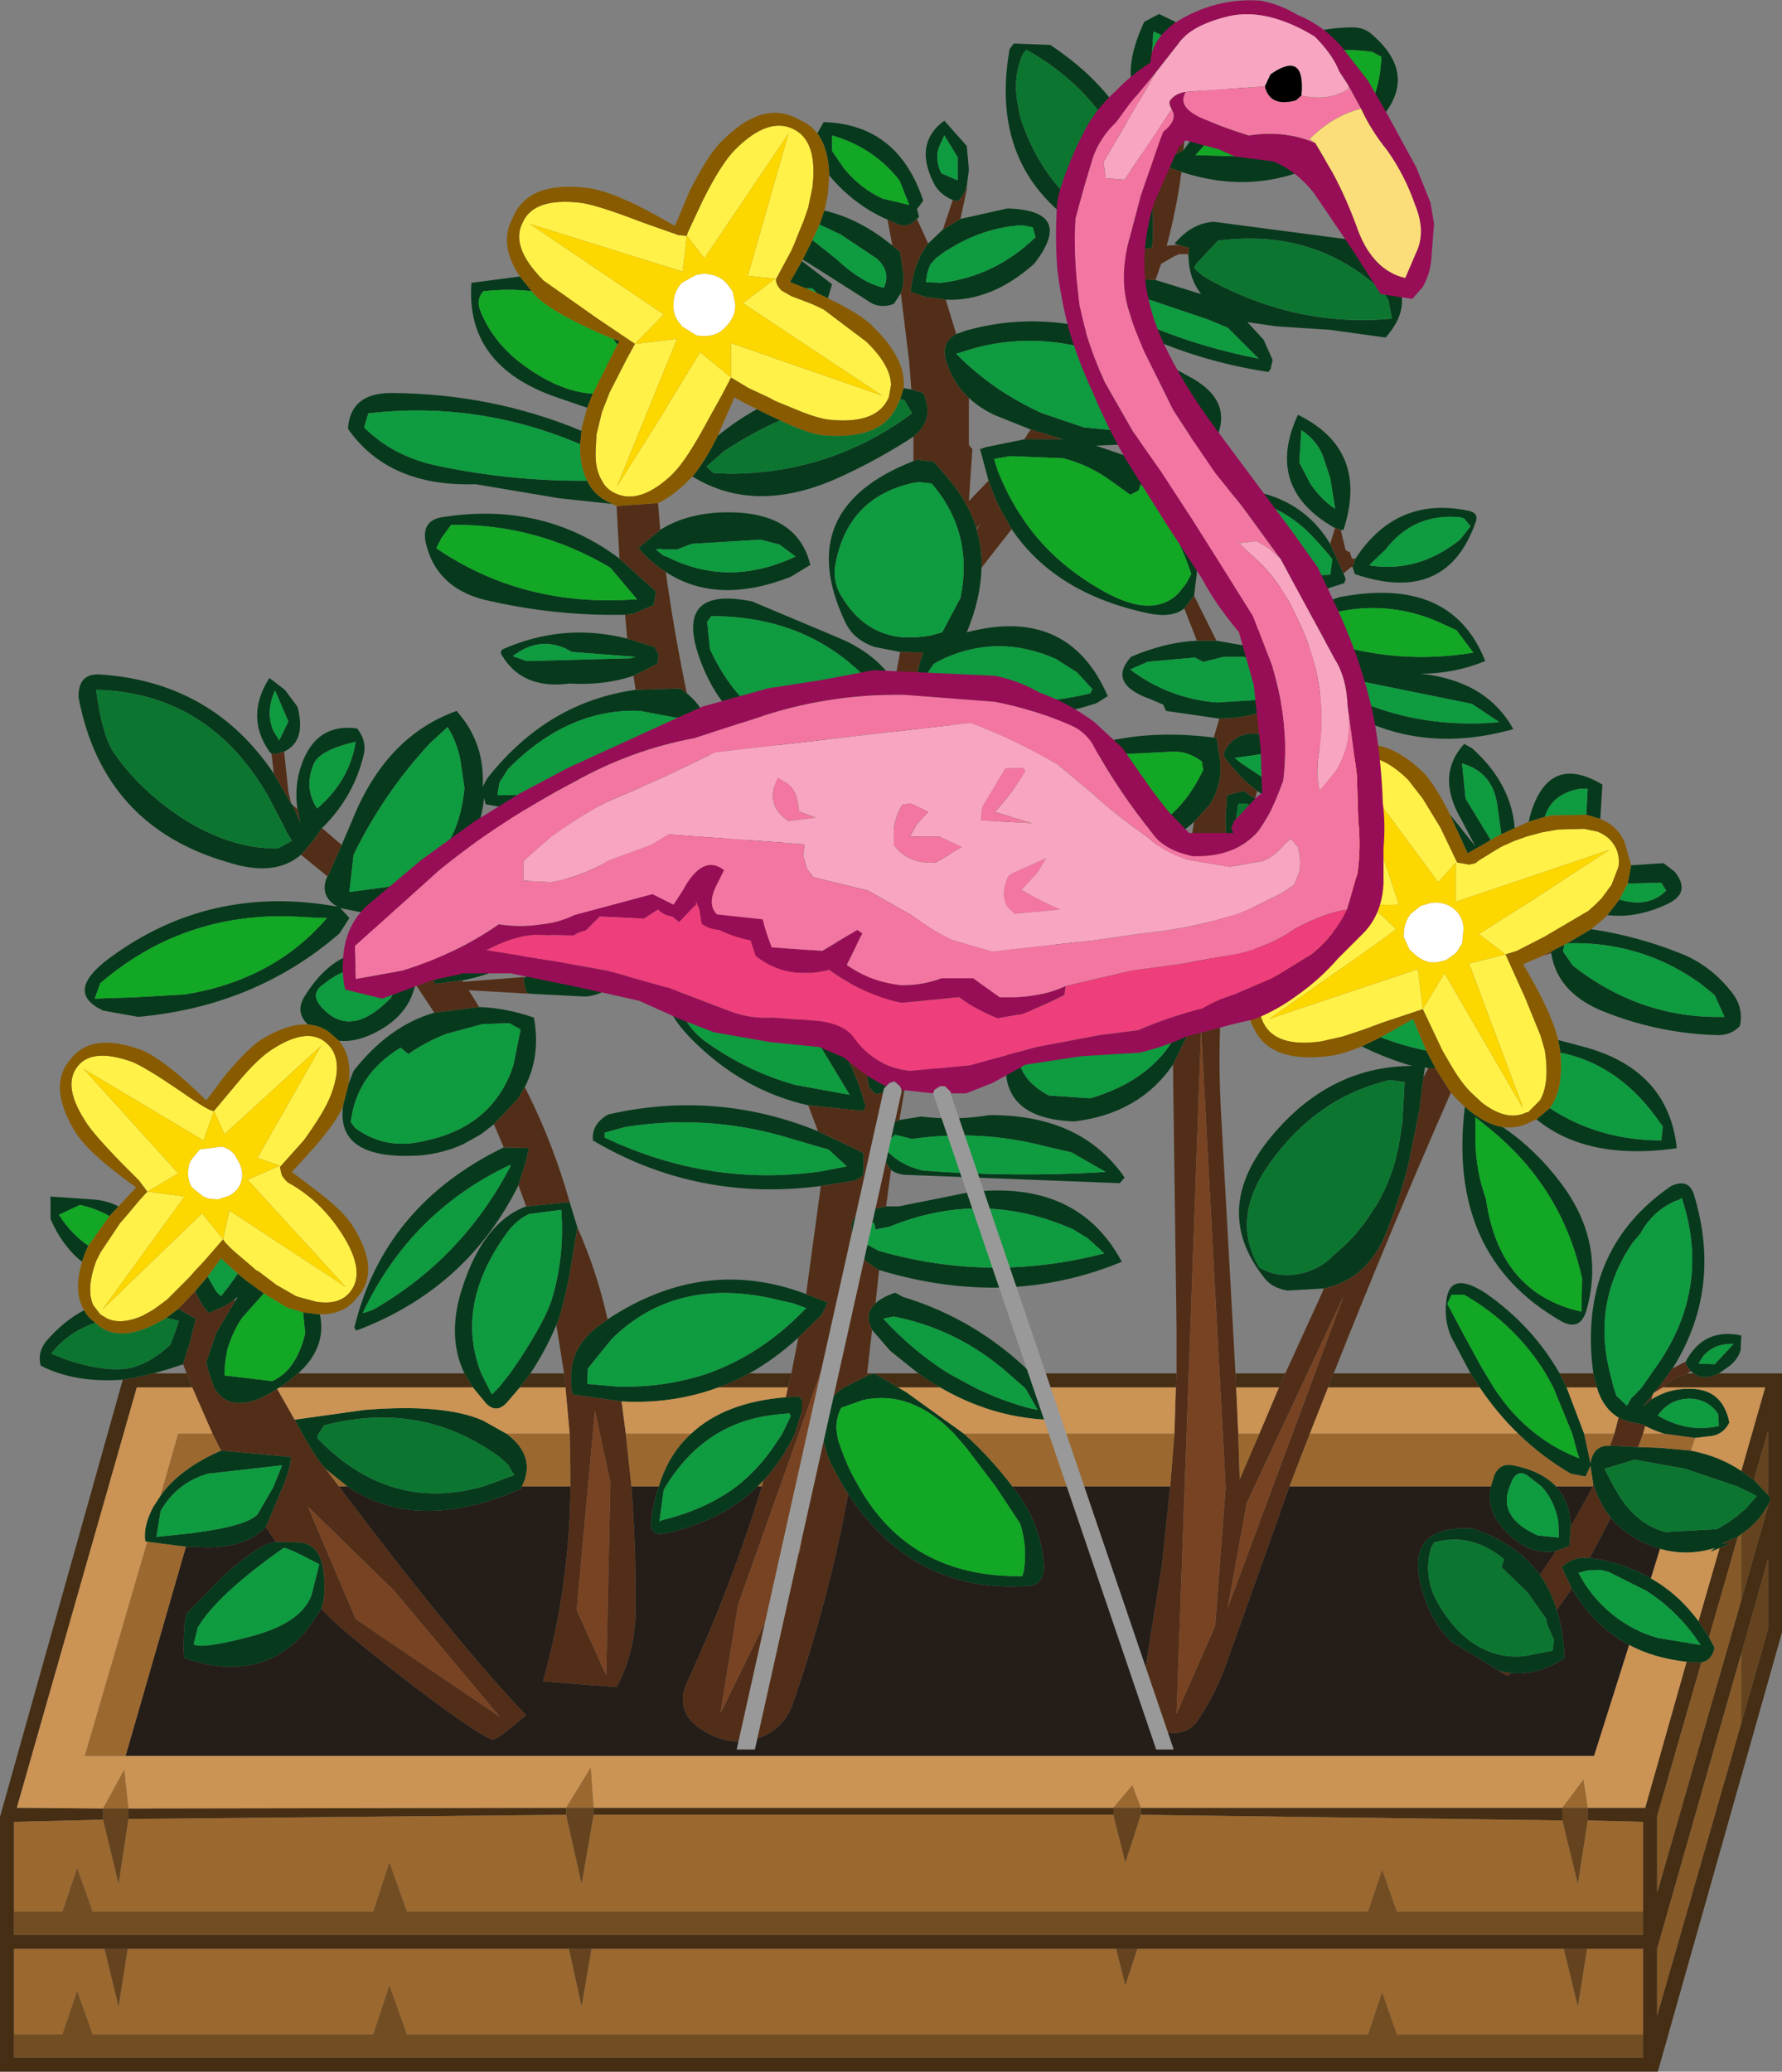 <?xml version="1.0" encoding="UTF-8" standalone="no"?>
<svg xmlns:ffdec="https://www.free-decompiler.com/flash" xmlns:xlink="http://www.w3.org/1999/xlink" ffdec:objectType="shape" height="147.6px" width="127.0px" xmlns="http://www.w3.org/2000/svg">
  <rect width="100%" height="100%" fill="#808080" stroke="none"/>
  <g transform="matrix(1.0, 0.0, 0.0, 1.0, 0.0, 147.6)">
    <path d="M92.3 -136.65 Q98.2 -137.55 98.45 -143.55 L97.8 -143.9 Q90.1 -145.0 85.75 -137.15 L85.2 -136.55 90.25 -136.4 92.3 -136.65 M84.35 -136.9 L86.7 -140.1 Q90.15 -145.6 96.4 -145.65 97.15 -145.65 97.65 -145.25 102.0 -141.65 96.75 -137.65 90.9 -133.15 84.2 -135.35 L83.35 -135.65 82.4 -136.05 82.25 -136.1 Q82.1 -136.85 82.8 -137.25 L83.8 -136.6 84.35 -136.9 M83.95 -130.15 L83.7 -130.25 83.85 -130.4 Q85.0 -131.7 86.5 -131.8 L96.4 -130.5 Q101.95 -127.15 98.75 -123.55 L94.8 -124.1 90.95 -124.35 88.9 -124.65 90.05 -123.4 90.7 -121.95 90.55 -121.3 90.4 -121.1 Q85.4 -121.85 81.0 -123.95 L80.0 -124.45 79.2 -124.95 78.05 -125.6 75.9 -127.1 76.05 -127.3 78.95 -127.85 82.35 -127.65 85.6 -126.65 Q84.7 -127.8 84.7 -129.45 L84.75 -129.95 83.95 -130.15 M80.7 -123.25 L82.5 -122.45 82.7 -121.9 84.6 -120.85 Q88.05 -119.1 86.6 -116.2 L78.1 -115.85 80.15 -115.15 Q83.3 -113.55 84.6 -110.15 85.25 -108.5 85.3 -106.8 L85.1 -105.15 84.4 -104.25 Q83.55 -103.55 81.85 -103.9 75.2 -105.3 72.1 -109.9 L71.5 -110.95 71.0 -111.9 70.45 -113.35 69.85 -115.6 70.3 -115.75 73.0 -116.3 75.75 -116.3 73.45 -117.0 70.95 -118.0 Q69.85 -118.5 69.05 -119.25 67.95 -120.25 67.45 -121.8 67.0 -123.2 68.15 -123.8 L68.85 -124.05 Q73.15 -125.25 77.5 -124.25 L79.0 -123.85 79.8 -123.6 80.7 -123.25 M86.7 -101.95 L89.0 -101.55 Q90.7 -101.1 92.2 -99.95 L92.95 -99.4 93.0 -99.5 93.25 -100.05 93.35 -100.05 94.85 -100.65 Q93.5 -101.2 92.45 -102.3 L92.45 -102.5 92.55 -103.55 93.65 -104.45 95.45 -105.05 Q103.45 -106.6 105.85 -100.5 103.65 -99.6 101.25 -99.6 105.95 -99.1 107.85 -95.65 99.5 -93.3 93.05 -99.0 L90.85 -97.3 Q89.15 -96.4 86.9 -96.4 L83.1 -96.95 82.9 -97.4 81.95 -97.8 Q78.9 -98.9 80.6 -100.8 83.05 -101.85 85.3 -101.95 L86.7 -101.95 M91.9 -105.6 Q90.7 -105.8 89.55 -106.4 84.7 -108.9 86.5 -112.15 L86.85 -110.3 Q88.8 -107.25 92.9 -106.6 L93.0 -106.6 94.8 -106.65 94.95 -107.75 94.6 -108.2 93.8 -109.1 Q90.9 -112.35 86.55 -112.2 L86.95 -112.8 Q92.4 -112.85 94.8 -108.85 L95.75 -106.75 95.9 -106.35 95.8 -106.05 94.7 -105.7 91.9 -105.6 M95.15 -110.0 L95.1 -110.0 Q90.1 -112.85 92.5 -118.05 97.6 -115.55 95.75 -109.85 L95.55 -109.85 95.15 -110.0 M96.6 -107.8 Q99.55 -112.3 104.7 -111.2 105.35 -111.05 105.2 -110.5 103.15 -104.45 96.55 -106.7 L96.4 -107.2 96.55 -107.65 96.6 -107.8 M90.45 -95.15 L90.85 -95.05 Q93.5 -94.8 95.05 -93.5 L94.4 -92.6 93.55 -93.05 Q91.9 -93.9 90.15 -93.9 L88.0 -93.6 88.5 -93.2 89.85 -92.3 Q91.75 -91.1 93.95 -90.65 L93.95 -89.75 Q91.55 -89.8 89.6 -91.25 88.3 -92.2 87.2 -93.75 L87.3 -94.15 Q88.25 -95.8 90.45 -95.15 M103.35 -89.55 L105.15 -87.3 104.15 -89.2 Q102.3 -92.35 104.35 -94.6 L104.9 -94.3 Q107.7 -91.8 107.95 -88.6 L107.0 -88.15 106.9 -88.85 106.7 -90.3 Q106.35 -92.6 104.2 -93.2 L104.45 -90.7 106.25 -87.75 104.6 -86.8 103.5 -89.2 103.35 -89.55 M108.95 -89.05 L109.05 -89.5 Q110.35 -94.0 114.2 -91.7 L114.05 -89.25 113.05 -89.55 113.15 -91.4 112.6 -91.4 Q110.6 -91.05 110.1 -89.4 L108.95 -89.05 M116.25 -85.95 L118.55 -86.1 119.35 -85.5 Q120.55 -84.0 118.85 -83.2 116.65 -82.15 114.55 -82.4 L115.4 -83.5 115.45 -83.5 Q117.5 -82.9 118.75 -84.15 L118.4 -84.7 116.0 -84.65 116.25 -85.95 M113.4 -81.4 Q116.7 -80.9 119.7 -79.7 121.8 -78.9 123.3 -77.05 124.3 -75.9 124.0 -74.5 123.4 -73.85 122.45 -73.85 118.1 -73.95 114.0 -75.65 110.95 -77.0 110.55 -79.7 L110.55 -79.8 110.9 -80.0 111.5 -80.3 111.4 -79.85 111.4 -79.8 112.1 -78.8 Q116.95 -75.0 122.9 -75.15 L122.2 -76.7 121.15 -77.55 Q117.2 -80.35 112.4 -80.4 L111.7 -80.4 113.4 -81.4 M111.05 -73.5 L112.75 -73.05 Q118.9 -71.45 119.5 -65.8 L119.2 -65.75 Q113.05 -64.95 109.5 -67.85 L110.45 -68.65 Q113.95 -66.35 118.4 -66.35 L118.5 -67.35 117.95 -68.1 Q115.2 -71.8 111.2 -72.6 L111.15 -72.95 111.05 -73.5 M107.1 -67.3 Q109.45 -65.7 111.25 -63.3 114.45 -59.05 113.05 -54.2 112.6 -52.75 111.3 -53.45 103.1 -58.1 104.4 -68.75 105.8 -67.5 107.1 -67.3 M104.8 -49.75 L103.4 -52.4 Q102.95 -53.5 103.05 -54.6 103.15 -57.25 105.9 -55.45 109.2 -53.15 111.15 -49.75 L111.65 -48.75 112.9 -45.45 113.35 -43.35 Q113.55 -44.65 114.75 -44.6 L116.75 -44.5 118.25 -44.45 120.5 -44.25 Q122.55 -43.85 124.1 -42.8 L125.0 -42.15 126.0 -41.1 126.2 -40.85 126.0 -40.35 125.9 -40.2 Q125.2 -39.0 124.1 -38.3 L123.85 -38.1 122.75 -37.65 123.25 -37.6 122.55 -37.3 121.95 -37.05 121.95 -37.1 122.2 -37.3 Q120.2 -36.7 118.3 -37.25 L117.45 -37.55 Q115.8 -38.25 114.8 -39.45 114.05 -40.4 113.6 -41.7 L113.55 -41.85 113.35 -43.15 113.0 -42.4 111.95 -42.6 Q109.9 -43.8 108.2 -45.45 106.7 -46.9 105.45 -48.75 L104.8 -49.75 M113.55 -49.75 L113.45 -50.65 Q112.75 -58.75 119.1 -63.1 120.4 -63.7 120.75 -62.4 122.75 -55.75 119.2 -50.1 L119.15 -50.05 118.95 -49.75 118.2 -48.75 117.85 -48.35 117.8 -48.25 117.1 -47.4 117.7 -47.9 Q118.9 -48.65 120.25 -48.65 122.75 -48.75 123.25 -46.25 122.85 -45.45 122.05 -45.3 L120.8 -45.15 118.6 -45.45 Q117.95 -45.65 117.25 -46.0 L116.95 -46.15 Q116.05 -46.25 115.35 -46.6 114.25 -47.25 113.8 -48.75 L113.55 -49.75 M120.15 -50.6 L120.25 -50.8 Q121.55 -53.0 124.1 -52.45 L124.05 -51.4 Q123.85 -50.7 123.15 -50.2 L122.5 -49.75 Q121.4 -49.2 120.7 -49.75 L120.5 -49.9 120.1 -50.45 120.15 -50.6 M8.75 -49.3 Q5.35 -49.05 2.9 -50.3 2.65 -51.25 3.3 -52.05 4.55 -53.5 6.0 -54.25 6.25 -53.75 6.75 -53.4 L6.8 -53.35 Q4.85 -52.7 3.65 -51.15 L4.8 -50.7 Q7.45 -49.85 9.1 -50.1 10.65 -50.4 12.15 -51.8 L12.5 -52.75 12.75 -53.5 11.85 -53.7 12.7 -54.35 13.95 -53.65 13.55 -52.0 13.05 -50.4 12.15 -50.1 10.95 -49.75 9.4 -49.4 8.75 -49.3 M5.85 -57.7 Q4.45 -58.8 3.6 -60.75 L3.6 -62.35 6.5 -62.15 Q7.55 -62.1 8.45 -61.65 L7.8 -60.95 Q6.85 -61.5 5.7 -61.75 L4.2 -61.05 Q5.1 -59.65 6.3 -58.85 L6.05 -58.3 5.85 -57.7 M21.95 -74.6 L21.85 -74.7 Q21.05 -75.55 21.7 -76.6 24.3 -80.8 28.2 -79.5 L29.7 -78.8 29.6 -77.5 Q29.2 -75.45 27.15 -74.25 25.5 -73.3 24.15 -73.45 L23.7 -73.85 Q22.95 -74.55 21.95 -74.6 M25.75 -82.6 L24.25 -82.9 24.9 -82.2 24.2 -81.1 Q18.2 -75.9 9.85 -75.15 L7.35 -75.6 Q4.55 -76.9 7.75 -79.3 14.95 -84.65 24.05 -83.0 22.75 -83.75 23.3 -85.1 L23.35 -85.15 24.35 -87.4 25.1 -89.15 Q27.5 -95.15 32.55 -96.95 L33.1 -96.25 Q34.55 -94.2 34.4 -91.55 L34.7 -92.1 34.85 -92.3 Q39.1 -97.6 45.3 -98.45 L48.5 -98.55 48.95 -98.2 Q50.3 -97.1 50.65 -95.35 50.9 -93.9 50.2 -93.15 L49.7 -92.75 49.1 -92.45 48.0 -91.9 46.8 -91.4 Q40.9 -89.05 34.6 -90.3 L34.6 -90.35 34.5 -90.75 Q34.15 -87.6 32.1 -85.3 30.6 -83.7 28.85 -83.05 27.4 -82.5 25.75 -82.6 M21.45 -86.7 Q19.6 -85.1 16.3 -86.15 7.35 -88.7 5.6 -97.9 5.55 -99.6 7.05 -99.55 15.1 -99.05 19.5 -92.5 L20.75 -90.35 20.85 -90.25 21.4 -89.0 21.2 -89.95 Q20.95 -91.6 21.5 -93.15 22.55 -96.1 25.45 -95.7 26.1 -94.9 25.95 -93.95 25.25 -90.85 22.95 -88.6 L22.35 -87.75 21.45 -86.7 M19.35 -93.9 L19.2 -94.05 Q17.45 -96.55 19.2 -99.3 L20.3 -98.45 21.2 -97.25 Q21.85 -94.8 20.25 -94.05 L19.75 -93.9 19.35 -93.9 M45.15 -99.45 Q43.05 -98.75 40.6 -98.9 37.2 -98.45 35.75 -100.95 35.6 -101.2 35.85 -101.35 40.15 -103.25 44.7 -102.1 L46.65 -101.5 46.95 -100.95 46.85 -100.3 46.35 -100.05 45.15 -99.45 M44.55 -103.8 Q39.75 -103.7 35.05 -104.75 31.15 -105.5 30.35 -108.9 30.0 -110.5 31.5 -110.75 38.7 -111.9 44.15 -107.8 L46.75 -105.45 46.6 -104.55 46.6 -104.5 45.1 -103.85 44.55 -103.8 M43.6 -111.7 L39.85 -112.1 33.9 -113.1 Q27.7 -112.9 24.8 -117.05 24.95 -119.6 27.9 -119.6 35.1 -119.55 41.45 -116.9 L41.35 -115.95 Q34.05 -119.05 26.25 -118.15 L25.95 -117.15 Q28.05 -115.05 31.25 -114.4 36.5 -113.3 41.85 -113.35 42.35 -112.25 43.55 -111.75 L43.6 -111.7 M41.85 -118.55 L39.65 -119.3 Q33.15 -121.55 33.6 -127.45 L37.05 -127.9 37.9 -126.85 Q36.3 -127.05 34.45 -126.85 33.95 -126.3 34.2 -125.55 35.0 -123.45 36.9 -121.9 39.7 -119.7 42.25 -119.55 L41.85 -118.55 M58.25 -138.1 L58.7 -138.9 Q64.0 -138.75 65.8 -133.3 L65.35 -132.7 65.5 -132.15 65.35 -132.0 65.2 -131.85 Q64.7 -131.4 64.05 -131.6 L63.25 -131.95 Q60.85 -133.0 59.1 -135.1 59.05 -137.0 58.25 -138.1 M66.15 -130.25 L67.2 -131.25 68.45 -132.0 71.8 -132.75 Q76.65 -132.6 73.7 -128.8 70.65 -126.1 67.4 -126.25 L66.3 -126.4 66.1 -126.4 64.9 -126.8 Q65.1 -128.9 66.15 -130.25 M67.9 -133.35 Q66.95 -133.75 66.55 -134.55 65.1 -137.4 67.3 -139.0 L68.9 -137.2 69.05 -135.5 68.9 -134.35 Q68.75 -133.7 68.25 -133.25 L67.9 -133.35 M79.75 -129.95 L79.6 -130.0 Q70.2 -134.15 71.95 -144.1 L72.25 -144.5 74.85 -144.4 Q80.3 -140.8 81.7 -135.45 82.3 -133.15 82.15 -130.45 L82.1 -129.95 81.2 -129.8 80.75 -129.5 79.75 -129.95 M82.85 -139.0 Q79.1 -140.8 81.55 -146.05 L82.6 -146.6 83.75 -146.05 Q86.35 -143.05 85.3 -139.15 L84.45 -138.75 Q84.0 -138.6 83.55 -138.75 L82.85 -139.0 M84.3 -143.0 L84.15 -143.55 Q83.55 -144.85 82.2 -145.35 L81.95 -141.4 82.95 -139.7 84.15 -139.7 84.3 -143.0 M81.3 -130.3 L81.55 -132.3 81.15 -133.9 Q79.25 -140.65 73.15 -144.05 L72.9 -143.75 Q72.2 -142.2 72.5 -140.35 L72.7 -139.3 Q74.55 -133.45 80.05 -130.8 L81.3 -130.3 M85.1 -128.5 Q85.55 -128.05 86.05 -127.75 92.35 -124.25 99.2 -124.9 L98.95 -126.2 98.7 -126.65 98.65 -126.65 97.9 -127.4 Q93.25 -131.3 86.8 -130.45 L85.3 -128.85 85.1 -128.5 M94.8 -113.55 L94.25 -115.2 Q93.8 -116.25 92.75 -116.95 L92.6 -114.65 93.35 -113.2 Q94.1 -112.05 95.15 -111.35 L94.8 -113.55 M86.05 -124.85 L81.9 -126.25 78.6 -126.95 77.4 -127.15 76.7 -126.9 78.25 -126.05 81.3 -124.65 Q85.3 -122.9 89.7 -122.05 L87.5 -124.25 86.05 -124.85 M83.55 -120.05 L82.35 -120.85 80.05 -121.95 76.95 -122.9 Q72.6 -123.9 68.5 -122.5 L68.15 -122.4 68.65 -121.9 Q71.15 -119.55 74.3 -118.15 L77.25 -117.15 84.55 -116.45 Q85.85 -116.4 86.2 -117.35 85.6 -118.6 84.5 -119.35 L83.8 -119.85 83.55 -120.05 M81.3 -113.1 L81.15 -112.65 80.55 -112.35 79.3 -113.25 Q77.6 -114.5 75.75 -114.95 L72.0 -115.1 70.85 -114.9 71.1 -114.1 Q71.8 -112.3 72.8 -110.8 74.75 -107.8 78.1 -105.8 82.05 -103.35 84.0 -105.35 L84.55 -106.05 84.9 -106.7 Q83.7 -110.35 81.3 -113.1 M81.8 -100.45 L80.55 -99.9 Q83.25 -97.85 86.7 -97.55 L90.7 -97.8 91.0 -97.85 91.9 -98.45 91.05 -99.75 Q90.0 -100.6 88.6 -100.8 L88.2 -100.8 87.2 -100.8 85.8 -100.45 85.75 -100.45 85.15 -100.75 81.8 -100.45 M97.6 -107.35 L97.7 -107.3 Q101.1 -106.8 104.05 -109.15 L104.8 -110.1 104.35 -110.65 104.05 -110.75 Q100.75 -111.05 98.75 -108.45 L97.6 -107.35 M95.3 -99.4 L94.25 -99.15 94.4 -99.0 94.65 -98.75 Q100.25 -95.55 106.85 -96.15 L104.9 -97.45 95.3 -99.4 M92.9 -102.9 Q93.5 -102.25 94.3 -101.95 99.55 -100.2 105.0 -101.1 L103.8 -102.7 102.25 -103.4 Q98.2 -105.05 93.85 -103.6 L92.9 -102.9 M43.7 -123.45 L44.15 -123.3 44.0 -123.05 43.7 -123.45 M40.3 -101.4 Q38.35 -102.25 36.55 -100.85 L37.55 -100.5 44.95 -100.7 45.3 -100.8 40.75 -101.15 40.3 -101.4 M31.1 -108.55 L31.3 -108.4 Q37.1 -104.55 44.4 -104.85 L45.4 -104.9 43.5 -107.15 Q38.2 -110.3 32.15 -110.2 L31.45 -109.25 31.1 -108.55 M68.25 -136.4 L67.3 -137.95 67.0 -137.3 Q66.6 -136.45 67.0 -135.45 L67.1 -135.25 68.25 -134.75 68.25 -136.4 M58.75 -132.6 Q61.3 -132.0 63.6 -130.1 L64.15 -129.65 64.35 -128.3 Q64.5 -127.45 64.2 -126.7 L63.7 -125.95 Q62.65 -125.55 61.8 -126.2 L57.55 -128.9 57.2 -129.1 57.6 -129.9 57.9 -130.5 59.6 -129.15 Q61.4 -127.45 63.0 -127.1 L63.05 -127.25 Q63.45 -128.35 62.45 -129.2 L59.9 -130.9 58.4 -131.6 58.75 -132.6 M64.95 -119.85 L65.8 -119.6 Q66.65 -117.7 65.1 -116.5 L64.65 -116.2 Q62.35 -114.75 59.95 -113.65 53.9 -110.85 49.35 -113.65 50.2 -114.65 51.15 -116.55 52.5 -117.65 53.95 -118.45 L54.75 -118.05 55.6 -117.65 Q53.55 -116.75 51.6 -115.45 L50.35 -114.35 50.85 -113.9 51.95 -113.85 Q59.2 -113.85 65.0 -118.15 L64.45 -119.1 64.15 -119.15 64.4 -119.95 64.95 -119.85 M65.1 -114.75 L65.35 -114.85 66.55 -114.7 67.3 -113.85 67.55 -113.55 Q69.0 -111.85 69.6 -109.95 L69.6 -109.85 Q70.0 -108.55 69.95 -107.15 69.9 -104.95 68.9 -102.55 76.15 -104.45 78.95 -98.0 L78.15 -97.5 Q74.1 -96.15 69.85 -96.75 L67.95 -96.85 Q65.65 -97.2 65.4 -98.8 65.25 -99.75 65.8 -101.1 L64.15 -101.15 62.35 -101.5 Q60.85 -102.0 60.25 -103.25 56.4 -111.35 65.1 -114.75 M62.9 -133.45 L64.8 -133.0 64.1 -134.75 Q62.25 -137.1 59.3 -137.95 L59.3 -136.85 60.15 -135.6 Q61.35 -134.15 62.9 -133.45 M66.0 -127.5 L67.05 -127.45 Q70.9 -127.9 73.8 -130.7 L73.6 -131.4 72.85 -131.55 Q70.2 -131.4 67.8 -129.95 L67.3 -129.65 66.7 -129.2 66.3 -128.75 66.1 -128.2 66.0 -127.6 66.0 -127.5 M57.45 -127.05 L56.3 -127.5 57.15 -129.0 59.3 -127.35 59.0 -126.35 58.8 -126.45 58.15 -126.75 58.15 -126.8 57.9 -127.05 57.45 -127.05 M49.3 -108.85 L48.25 -108.45 47.65 -108.45 47.2 -108.45 47.05 -108.5 46.75 -108.45 47.3 -108.0 47.5 -107.95 Q51.9 -105.7 56.7 -107.95 L55.55 -108.8 54.2 -109.15 49.3 -108.85 M50.4 -103.3 L50.6 -101.35 Q54.2 -93.5 63.1 -95.15 L63.4 -95.2 63.95 -95.6 63.65 -96.75 63.45 -97.15 63.3 -97.4 Q58.75 -103.7 50.7 -103.7 L50.4 -103.3 M47.45 -106.85 Q46.4 -107.5 45.5 -108.55 L47.05 -109.85 Q49.05 -111.1 51.9 -111.1 56.85 -111.1 57.75 -107.35 L56.35 -106.5 Q51.1 -104.45 47.45 -106.85 M59.5 -107.15 Q59.4 -106.05 59.95 -105.15 61.55 -102.45 64.3 -102.2 L65.35 -102.2 66.25 -102.3 67.15 -102.55 68.45 -105.0 Q69.4 -109.65 66.4 -113.15 L65.5 -113.25 65.1 -113.2 Q60.3 -112.15 59.5 -107.15 M62.9 -93.95 Q59.3 -92.15 54.75 -94.8 51.75 -96.45 50.3 -99.6 47.45 -106.0 53.6 -104.75 L59.9 -102.1 Q62.45 -101.0 63.75 -99.0 L64.3 -98.05 64.85 -96.5 65.1 -95.5 Q64.05 -94.5 62.9 -93.95 M66.0 -99.5 L66.1 -99.05 66.7 -98.65 68.1 -98.25 Q72.8 -97.0 77.7 -98.2 L77.85 -98.5 76.75 -99.7 75.25 -100.65 Q71.75 -102.2 68.35 -101.1 67.4 -100.8 66.55 -100.3 L66.0 -99.5 M71.75 -89.65 L72.1 -89.3 Q73.1 -88.45 74.8 -87.95 82.65 -86.2 85.75 -92.75 L85.65 -93.35 Q84.7 -94.05 83.7 -94.05 L78.7 -93.8 Q73.15 -93.9 71.75 -89.65 M85.1 -89.05 Q82.8 -86.9 79.45 -86.85 L73.15 -87.35 70.9 -88.9 Q70.55 -89.85 71.3 -90.6 77.1 -96.25 86.5 -95.05 L86.7 -95.05 86.9 -93.8 Q87.25 -91.85 86.2 -90.25 L85.1 -89.05 M62.45 -90.9 L63.9 -90.2 64.6 -89.8 67.0 -87.85 69.2 -84.8 Q69.3 -83.5 68.0 -83.25 L66.4 -83.05 61.55 -83.2 60.5 -83.4 Q53.2 -84.95 51.6 -91.55 L51.85 -91.65 61.0 -91.4 62.45 -90.9 M66.75 -86.0 L66.25 -86.45 Q64.4 -88.2 62.2 -89.2 58.3 -91.1 53.4 -90.85 53.4 -90.4 53.65 -90.1 56.75 -85.8 61.65 -84.6 L66.5 -84.1 67.85 -84.25 67.3 -85.3 67.0 -85.7 66.75 -86.0 M64.5 -70.2 L63.6 -69.9 62.45 -69.65 62.35 -69.7 61.95 -70.1 61.85 -70.5 Q61.55 -73.9 62.9 -76.15 L63.55 -77.15 Q64.45 -78.2 65.8 -78.95 66.4 -79.35 67.15 -79.6 L67.85 -79.7 Q68.95 -79.75 69.8 -79.0 69.9 -72.3 64.5 -70.2 M61.25 -80.05 Q62.4 -77.8 60.9 -75.0 L60.7 -74.6 60.4 -74.6 59.75 -74.7 59.6 -74.8 Q58.75 -75.15 58.3 -76.25 L58.1 -76.6 Q56.5 -80.75 60.15 -81.6 L61.25 -80.05 M69.15 -76.75 Q69.5 -78.05 68.6 -78.95 L68.0 -78.95 Q66.7 -78.65 65.65 -77.95 63.3 -76.45 62.8 -73.1 L62.85 -70.95 Q63.1 -70.85 63.3 -71.05 L64.7 -71.3 Q66.75 -71.95 68.1 -74.3 L69.15 -76.75 M83.6 -71.75 Q81.2 -68.25 76.55 -67.7 69.8 -67.95 72.4 -74.85 73.7 -78.15 75.5 -80.95 79.3 -86.85 84.65 -86.35 L85.85 -86.15 86.1 -84.35 86.2 -82.85 Q86.4 -78.5 84.85 -74.3 L83.6 -71.75 M48.8 -93.05 Q49.55 -94.15 49.35 -95.95 L48.8 -96.35 45.6 -96.95 Q40.5 -97.15 36.2 -92.8 L35.6 -91.85 35.45 -90.95 38.2 -90.95 43.7 -91.45 46.75 -91.65 47.95 -92.15 48.8 -93.05 M31.25 -80.15 Q34.8 -86.75 42.05 -87.8 43.2 -87.05 42.55 -85.75 39.35 -78.95 32.95 -77.75 L31.0 -77.5 Q30.55 -78.8 31.2 -80.05 L31.25 -80.15 M37.5 -78.0 L42.2 -81.0 Q45.7 -83.1 46.7 -79.8 L44.85 -78.1 Q42.9 -76.6 41.65 -76.6 L37.75 -76.8 37.5 -76.9 37.3 -77.9 37.5 -78.0 M34.15 -75.85 Q36.0 -75.8 38.05 -75.1 38.55 -72.35 37.4 -70.15 L36.9 -69.3 35.2 -67.5 34.3 -66.8 33.05 -66.1 Q31.35 -65.3 29.35 -65.25 23.95 -65.1 24.45 -68.8 L24.45 -68.85 24.85 -70.4 25.2 -71.3 Q27.7 -74.5 30.95 -75.45 L34.15 -75.85 M40.6 -61.95 L41.15 -60.15 41.15 -60.1 40.55 -56.55 Q40.0 -53.9 39.65 -53.2 38.9 -51.4 37.8 -49.75 L37.05 -48.75 36.15 -47.7 Q35.4 -46.85 34.65 -47.6 L33.7 -48.75 33.1 -49.75 Q31.85 -52.35 32.9 -55.7 34.4 -60.5 37.5 -61.65 L40.6 -61.95 M43.3 -53.6 Q50.2 -58.15 57.45 -55.4 L59.0 -54.8 58.55 -53.9 56.9 -52.3 Q55.2 -50.75 53.4 -49.75 52.3 -49.15 51.2 -48.75 47.95 -47.55 44.3 -47.75 L40.8 -48.25 40.7 -48.75 40.7 -49.75 Q40.8 -51.7 42.55 -53.05 L43.3 -53.6 M58.5 -63.1 Q49.7 -61.95 42.25 -66.35 L42.25 -66.7 Q42.35 -67.65 43.35 -68.2 51.05 -69.95 58.3 -67.0 L61.55 -65.45 61.55 -63.9 Q61.15 -63.5 60.7 -63.45 L58.5 -63.1 M57.6 -68.85 Q52.9 -69.9 49.25 -73.6 45.15 -77.8 50.45 -79.7 L50.95 -79.6 Q59.25 -77.6 61.7 -68.75 L61.5 -68.45 57.6 -68.85 M44.1 -78.6 L45.35 -79.5 45.2 -80.25 43.95 -80.15 Q42.1 -79.95 40.6 -78.95 L38.5 -77.8 42.2 -78.1 Q43.2 -78.2 44.1 -78.6 M58.6 -80.2 L58.6 -78.45 Q58.55 -77.45 59.35 -76.6 L60.35 -75.85 60.7 -78.2 60.55 -79.0 Q60.25 -80.25 58.95 -80.7 L58.6 -80.2 M54.4 -77.2 Q52.75 -78.35 51.45 -78.5 49.5 -78.8 48.25 -76.95 48.4 -74.85 50.2 -73.45 53.25 -71.25 56.7 -70.3 L60.55 -69.6 58.35 -73.25 Q56.65 -75.6 54.4 -77.2 M55.6 -66.7 Q50.15 -68.2 44.55 -67.3 L43.1 -66.9 43.1 -66.55 Q50.6 -63.0 58.55 -64.15 L60.35 -64.5 59.05 -65.7 58.5 -65.85 55.6 -66.7 M43.6 -52.2 L41.9 -50.1 41.85 -49.0 44.15 -48.8 Q47.5 -48.75 50.45 -49.75 54.25 -51.1 57.3 -54.25 L57.45 -54.4 56.5 -54.75 55.8 -54.9 Q48.3 -56.85 43.6 -52.2 M56.0 -48.05 L56.75 -48.1 56.9 -48.1 57.15 -47.9 57.15 -47.05 56.75 -45.75 56.65 -45.45 Q55.75 -43.55 54.4 -42.1 L54.0 -41.7 Q51.5 -39.25 47.45 -38.35 46.25 -38.1 46.4 -39.25 46.55 -40.55 46.95 -41.7 47.65 -44.0 49.25 -45.45 51.65 -47.7 56.0 -48.05 M60.45 -41.15 L60.1 -41.7 59.6 -42.6 Q59.2 -43.3 58.95 -43.95 L58.55 -45.4 58.55 -45.45 Q58.35 -47.55 60.15 -48.75 L61.75 -49.55 62.3 -49.75 64.0 -48.75 64.6 -48.4 68.7 -45.45 Q70.6 -43.75 72.15 -41.7 L72.6 -41.1 Q74.2 -38.85 74.4 -36.1 74.45 -34.7 73.3 -34.6 65.15 -34.0 60.45 -41.15 M62.15 -52.85 Q61.55 -54.0 62.4 -54.75 62.9 -55.2 63.8 -55.5 L64.35 -55.2 Q69.6 -53.6 73.5 -49.75 L74.05 -49.2 74.35 -48.75 74.45 -48.55 74.75 -47.1 74.55 -46.45 Q70.6 -46.65 67.0 -48.75 66.2 -49.2 65.45 -49.75 L63.45 -51.35 62.15 -52.85 M62.65 -57.1 L61.75 -57.7 61.4 -58.15 Q59.95 -60.6 61.45 -61.3 L63.15 -61.65 64.05 -61.65 69.05 -62.65 Q76.8 -63.6 79.95 -57.7 71.85 -54.35 62.7 -57.1 L62.65 -57.1 M63.5 -64.25 Q63.2 -64.55 63.05 -65.05 62.3 -67.25 64.1 -67.8 L65.65 -68.05 Q68.1 -67.75 70.5 -68.15 77.05 -68.2 80.15 -63.7 L79.8 -63.3 64.45 -63.9 Q63.9 -63.95 63.5 -64.25 M62.3 -60.45 L62.1 -60.5 61.55 -59.8 61.75 -58.95 62.7 -58.45 62.75 -58.45 Q70.65 -56.2 78.7 -58.3 L77.55 -59.35 76.5 -60.0 Q70.0 -62.9 63.4 -60.2 L62.4 -60.0 62.3 -60.45 M74.75 -69.55 L77.7 -69.35 Q81.8 -70.55 83.6 -73.5 85.2 -76.1 85.0 -80.15 L84.75 -85.7 84.55 -85.65 83.65 -85.4 Q77.15 -82.65 73.95 -76.25 70.8 -71.65 74.75 -69.55 M78.8 -64.1 L76.35 -65.5 74.6 -65.9 Q69.9 -67.15 65.0 -66.45 L63.8 -66.75 63.2 -66.25 63.2 -65.6 63.65 -65.2 Q64.6 -64.45 65.8 -64.2 72.3 -63.7 78.8 -64.1 M31.9 -95.8 L30.65 -94.65 Q27.35 -91.1 25.2 -86.7 L24.9 -84.05 27.55 -84.4 Q32.55 -85.7 33.1 -91.45 L32.8 -93.5 Q32.55 -94.75 31.9 -95.8 M63.7 -53.8 L62.95 -53.65 Q65.05 -51.35 67.6 -49.75 L69.45 -48.75 Q71.25 -47.85 73.25 -47.3 L73.95 -47.15 73.1 -48.65 73.0 -48.75 71.85 -49.75 71.8 -49.8 Q68.25 -52.9 63.7 -53.8 M20.35 -88.5 L19.1 -90.9 Q14.85 -98.25 6.85 -98.45 7.3 -95.05 8.2 -93.85 9.95 -91.35 12.85 -89.4 16.4 -87.1 19.8 -87.15 L20.8 -87.7 20.4 -88.35 20.35 -88.5 M22.6 -90.0 Q24.9 -91.95 25.35 -94.75 22.75 -94.15 22.35 -93.15 21.65 -91.45 22.6 -90.0 M23.3 -82.2 L22.75 -82.2 20.9 -82.3 Q13.05 -82.6 7.15 -77.55 L6.75 -76.45 9.7 -76.55 13.2 -76.75 Q19.55 -77.8 23.3 -82.2 M23.1 -77.5 Q22.15 -76.9 22.75 -76.05 24.85 -73.4 27.85 -76.5 L28.75 -78.2 27.4 -78.6 Q24.95 -79.05 23.1 -77.5 M32.9 -81.25 L32.55 -80.65 32.2 -79.6 31.95 -78.75 Q33.45 -79.35 35.15 -80.25 38.4 -82.0 39.45 -83.4 L41.4 -86.7 Q35.05 -83.85 32.9 -81.25 M34.9 -74.65 L34.45 -74.65 31.85 -73.95 Q30.4 -73.4 29.1 -72.5 L28.55 -72.95 Q25.4 -71.05 25.0 -67.65 L25.3 -67.25 Q27.1 -65.9 29.35 -66.15 32.8 -66.65 34.7 -68.55 36.0 -69.85 36.6 -71.75 L37.1 -74.25 36.3 -74.7 34.9 -74.65 M19.6 -98.4 Q18.9 -96.85 19.5 -95.5 L19.9 -94.85 20.55 -96.2 19.6 -98.4 M16.95 -56.85 L17.5 -56.4 18.8 -55.45 17.25 -53.7 Q16.6 -52.75 16.2 -51.45 L16.05 -50.55 16.0 -49.75 16.0 -49.6 19.4 -49.2 Q19.85 -49.4 20.25 -49.75 21.3 -50.7 21.75 -52.6 L21.6 -54.1 22.8 -53.95 Q23.3 -51.6 21.25 -49.75 L20.5 -49.15 19.95 -48.75 19.75 -48.65 Q18.4 -47.75 17.35 -47.65 16.05 -47.5 15.3 -48.65 L15.25 -48.75 14.9 -49.75 14.7 -50.55 15.4 -52.6 15.45 -52.7 16.75 -54.9 Q17.1 -55.4 16.7 -55.0 16.35 -54.65 14.9 -54.05 14.5 -54.35 13.95 -55.5 L13.9 -55.6 14.8 -56.65 15.4 -55.6 15.75 -55.25 16.3 -55.95 16.95 -56.85 M15.75 -44.25 L20.7 -43.8 Q20.85 -43.55 20.2 -41.7 L20.15 -41.65 18.95 -38.8 Q17.6 -37.35 14.75 -37.35 L13.25 -37.4 10.5 -37.75 10.35 -37.8 Q10.2 -38.85 10.9 -40.2 L11.45 -41.05 Q12.8 -42.95 15.75 -44.25 M19.65 -37.75 L21.5 -37.7 Q22.95 -37.45 23.1 -35.3 23.2 -33.6 22.9 -33.0 19.65 -27.25 13.15 -29.45 13.05 -29.6 13.1 -31.0 13.15 -32.45 13.35 -32.7 L16.0 -35.4 Q18.45 -37.6 19.65 -37.75 M23.2 -42.95 Q22.55 -43.65 21.55 -45.45 L21.0 -46.45 26.0 -47.15 Q31.65 -47.6 34.4 -46.4 L36.1 -45.45 Q38.25 -43.85 37.2 -41.7 L37.1 -41.5 Q29.7 -38.3 24.75 -41.7 L23.2 -42.95 M36.35 -64.6 Q29.25 -61.25 25.85 -54.05 26.3 -54.15 26.7 -54.35 33.0 -58.0 36.4 -64.55 L36.35 -64.6 M35.9 -65.85 L37.7 -65.8 37.45 -64.75 36.95 -63.15 Q33.25 -55.75 25.4 -52.8 L25.25 -53.0 Q27.35 -61.7 35.9 -65.85 M37.7 -61.1 Q36.75 -60.65 36.05 -59.65 32.4 -54.55 34.3 -49.75 L34.8 -48.75 35.05 -48.25 35.55 -48.75 36.35 -49.75 37.1 -50.85 Q38.85 -53.55 39.3 -54.95 40.25 -58.0 40.0 -61.4 L37.7 -61.1 M36.65 -42.5 L36.2 -43.25 35.6 -43.8 Q34.2 -44.8 32.75 -45.45 28.35 -47.4 23.1 -46.05 L22.7 -45.45 22.6 -45.15 Q25.05 -42.6 27.85 -41.7 30.9 -40.7 34.45 -41.7 L36.65 -42.5 M22.2 -33.95 L22.75 -36.15 Q20.4 -37.4 20.2 -37.3 15.5 -34.0 14.1 -31.65 L13.8 -30.45 Q14.35 -30.1 17.65 -30.95 21.45 -31.9 22.2 -33.95 M11.45 -39.95 L11.15 -38.1 13.55 -38.35 14.6 -38.5 Q17.6 -38.95 18.35 -39.7 L19.45 -41.6 19.5 -41.7 20.1 -43.2 14.8 -42.6 Q12.6 -41.95 11.45 -39.95 M120.2 -29.2 Q117.9 -29.45 116.1 -30.4 113.55 -31.75 112.0 -34.45 L111.3 -35.95 Q112.15 -36.75 113.25 -36.6 L113.3 -36.6 Q115.7 -36.3 117.65 -35.15 119.6 -34.05 121.05 -32.1 L121.8 -30.95 122.2 -30.2 Q122.0 -29.3 121.25 -29.15 L120.8 -29.15 120.2 -29.2 M72.7 -39.05 L70.95 -41.7 68.9 -44.4 68.0 -45.45 Q64.95 -48.6 61.5 -47.85 L59.95 -47.3 Q59.5 -46.4 59.65 -45.45 L59.75 -44.95 Q60.15 -43.7 60.7 -42.6 L61.2 -41.7 Q64.85 -35.2 72.85 -35.3 L72.95 -35.6 Q73.25 -37.35 72.7 -39.05 M56.25 -46.9 L55.7 -46.85 Q53.1 -46.65 51.1 -45.45 48.95 -44.15 47.45 -41.7 L47.3 -41.45 47.0 -39.2 47.2 -39.3 Q50.3 -40.05 52.5 -41.7 53.95 -42.85 55.05 -44.4 L55.75 -45.45 56.35 -46.7 56.25 -46.9 M122.2 -50.4 L123.55 -51.85 Q122.2 -51.9 121.4 -51.0 L121.05 -50.45 122.2 -50.4 M89.45 -90.7 L91.3 -89.65 94.3 -87.7 95.4 -85.15 96.05 -83.85 Q93.2 -87.45 89.3 -90.05 L88.85 -90.35 88.25 -90.35 88.1 -89.3 Q88.2 -88.05 88.6 -86.9 88.9 -86.0 89.35 -85.15 90.15 -83.65 91.1 -82.6 L92.9 -82.3 94.4 -81.9 92.85 -81.1 90.45 -81.25 Q90.45 -80.7 90.7 -80.25 L91.0 -79.8 90.95 -79.75 89.95 -78.55 Q88.95 -80.15 89.85 -82.05 L89.25 -82.95 88.15 -84.95 Q87.25 -87.15 87.35 -89.55 L87.45 -90.95 88.65 -91.25 89.45 -90.7 M97.05 -73.05 L98.4 -73.7 Q99.95 -73.1 101.65 -72.75 L102.3 -71.5 101.8 -71.5 101.55 -71.55 101.45 -70.85 101.15 -68.45 100.4 -64.75 Q99.8 -62.3 98.85 -59.9 97.5 -56.45 94.35 -55.8 L91.75 -55.65 Q90.65 -55.85 90.15 -56.5 86.0 -61.65 91.15 -67.25 95.15 -71.65 100.65 -71.65 98.75 -72.2 97.05 -73.05 M100.1 -70.5 L99.05 -70.65 Q93.9 -69.45 90.55 -64.8 87.65 -60.8 89.75 -57.3 90.65 -56.75 91.75 -56.75 93.4 -56.8 94.65 -57.8 L95.7 -58.75 Q96.95 -59.9 97.8 -61.3 L98.05 -61.65 Q98.95 -63.15 99.45 -64.95 L99.7 -66.05 99.95 -67.7 100.1 -70.5 M119.85 -62.25 Q119.7 -62.1 119.45 -62.05 117.8 -61.35 116.9 -59.7 L116.35 -59.05 Q113.45 -54.8 114.75 -49.75 L115.0 -48.75 115.2 -48.15 115.95 -47.45 116.3 -48.05 116.4 -48.1 117.0 -48.75 117.7 -49.75 117.8 -49.9 Q122.05 -55.65 119.85 -62.25 M105.15 -68.0 L105.15 -67.8 105.15 -66.25 Q105.2 -64.1 105.9 -62.2 106.85 -55.45 112.7 -54.15 L112.75 -56.5 Q111.35 -62.95 106.2 -67.15 L105.15 -68.0 M103.15 -54.7 L104.35 -52.45 105.55 -50.25 105.85 -49.75 106.45 -48.75 Q107.75 -46.75 109.45 -45.45 110.85 -44.35 112.55 -43.7 L112.4 -44.15 112.05 -45.45 111.95 -45.7 110.7 -48.75 110.15 -49.75 Q108.0 -53.25 104.35 -55.35 L103.45 -55.35 103.15 -54.7 M120.45 -47.95 Q119.0 -47.95 118.15 -46.75 120.25 -45.5 122.5 -46.0 L122.45 -46.85 Q121.75 -47.9 120.45 -47.95 M114.9 -41.9 L115.0 -41.7 115.45 -40.95 Q116.75 -38.95 118.7 -38.45 L122.35 -38.65 123.05 -39.05 123.75 -39.55 124.4 -40.1 125.2 -41.0 124.75 -41.25 124.0 -41.6 123.8 -41.7 120.1 -42.95 116.5 -43.6 114.35 -42.95 114.9 -41.9 M111.95 -38.85 L111.85 -37.45 110.9 -37.1 Q109.25 -36.75 107.7 -38.1 105.8 -39.8 106.25 -41.7 L106.5 -42.5 Q106.9 -43.4 107.85 -43.2 109.85 -42.8 110.9 -41.7 111.9 -40.6 111.95 -38.85 M109.75 -35.4 Q110.55 -34.25 110.95 -32.9 111.45 -31.35 111.5 -29.45 109.6 -28.2 107.65 -28.4 L106.85 -28.55 103.4 -30.65 Q102.25 -31.8 101.65 -33.4 99.5 -39.0 104.95 -38.7 108.1 -37.65 109.75 -35.4 M102.2 -37.7 L102.0 -37.35 Q101.45 -35.45 102.3 -33.7 103.75 -31.05 105.65 -30.15 107.0 -29.45 108.6 -29.6 L110.65 -30.0 110.75 -30.75 110.25 -31.9 110.2 -32.25 108.9 -34.1 107.0 -35.95 107.2 -36.5 Q104.85 -38.45 102.2 -37.7 M109.85 -41.7 L108.95 -42.4 Q108.25 -42.95 107.8 -42.2 L107.6 -41.7 Q106.7 -39.5 109.6 -38.2 L111.1 -38.05 111.05 -39.25 Q110.75 -40.75 109.85 -41.7 M120.75 -31.05 Q119.3 -33.0 117.35 -34.25 L114.65 -35.6 114.05 -35.75 113.1 -35.7 112.75 -35.6 112.5 -35.55 112.6 -35.35 112.95 -34.75 Q114.35 -32.65 116.5 -31.55 117.25 -31.15 118.15 -30.9 L121.2 -30.4 120.85 -30.9 120.75 -31.05" fill="#073a1c" fill-rule="evenodd" stroke="none"/>
    <path d="M92.3 -136.65 L90.25 -136.4 85.2 -136.55 85.75 -137.15 Q90.1 -145.0 97.8 -143.9 L98.45 -143.55 Q98.2 -137.55 92.3 -136.65 M81.3 -113.1 Q83.7 -110.35 84.9 -106.7 L84.55 -106.05 84.0 -105.35 Q82.05 -103.35 78.1 -105.8 74.75 -107.8 72.8 -110.8 71.8 -112.3 71.1 -114.1 L70.85 -114.9 72.0 -115.1 75.75 -114.95 Q77.6 -114.5 79.3 -113.25 L80.55 -112.35 81.15 -112.65 81.3 -113.1 M92.9 -102.9 L93.85 -103.6 Q98.2 -105.05 102.25 -103.4 L103.8 -102.7 105.0 -101.1 Q99.55 -100.2 94.3 -101.95 93.5 -102.25 92.9 -102.9 M37.9 -126.85 L38.2 -126.5 Q39.6 -125.15 43.7 -123.45 L44.0 -123.05 42.25 -119.55 Q39.7 -119.7 36.9 -121.9 35.0 -123.45 34.2 -125.55 33.95 -126.3 34.45 -126.85 36.3 -127.05 37.9 -126.85 M31.1 -108.55 L31.45 -109.25 32.15 -110.2 Q38.2 -110.3 43.5 -107.15 L45.4 -104.9 44.4 -104.85 Q37.1 -104.55 31.3 -108.4 L31.1 -108.55 M62.9 -133.45 Q61.35 -134.15 60.15 -135.6 L59.3 -136.85 59.3 -137.95 Q62.25 -137.1 64.1 -134.75 L64.8 -133.0 62.9 -133.45 M71.75 -89.65 Q73.15 -93.9 78.7 -93.8 L83.7 -94.05 Q84.7 -94.05 85.65 -93.35 L85.75 -92.75 Q82.65 -86.2 74.8 -87.95 73.1 -88.45 72.1 -89.3 L71.75 -89.65 M66.75 -86.0 L67.0 -85.7 67.3 -85.3 67.85 -84.25 66.5 -84.1 61.65 -84.6 Q56.75 -85.8 53.65 -90.1 53.4 -90.4 53.4 -90.85 58.3 -91.1 62.2 -89.2 64.4 -88.2 66.25 -86.45 L66.75 -86.0 M23.3 -82.2 Q19.55 -77.8 13.2 -76.75 L9.7 -76.55 6.75 -76.45 7.15 -77.55 Q13.05 -82.6 20.9 -82.3 L22.75 -82.2 23.3 -82.2 M7.8 -60.95 L6.3 -58.85 Q5.1 -59.65 4.2 -61.05 L5.7 -61.75 Q6.85 -61.5 7.8 -60.95 M18.8 -55.45 L20.45 -54.45 21.6 -54.1 21.75 -52.6 Q21.3 -50.7 20.25 -49.75 19.85 -49.4 19.4 -49.2 L16.0 -49.6 16.0 -49.75 16.05 -50.55 16.2 -51.45 Q16.6 -52.75 17.25 -53.7 L18.8 -55.45 M72.7 -39.05 Q73.25 -37.35 72.95 -35.6 L72.85 -35.3 Q64.85 -35.2 61.2 -41.7 L60.7 -42.6 Q60.15 -43.7 59.75 -44.95 L59.65 -45.45 Q59.5 -46.4 59.95 -47.3 L61.5 -47.85 Q64.95 -48.6 68.0 -45.45 L68.9 -44.4 70.95 -41.7 72.7 -39.05 M105.15 -68.0 L106.2 -67.15 Q111.35 -62.95 112.75 -56.5 L112.7 -54.15 Q106.85 -55.45 105.9 -62.2 105.2 -64.1 105.15 -66.25 L105.15 -67.8 105.15 -68.0 M103.15 -54.7 L103.45 -55.35 104.35 -55.35 Q108.0 -53.25 110.15 -49.75 L110.7 -48.75 111.95 -45.7 112.05 -45.45 112.4 -44.15 112.55 -43.7 Q110.85 -44.35 109.45 -45.45 107.75 -46.75 106.45 -48.75 L105.85 -49.75 105.55 -50.25 104.35 -52.45 103.15 -54.7" fill="#12a725" fill-rule="evenodd" stroke="none"/>
    <path d="M86.5 -112.15 L86.5 -112.2 86.55 -112.2 Q90.9 -112.35 93.8 -109.1 L94.6 -108.2 94.95 -107.75 94.8 -106.65 93.0 -106.6 92.9 -106.6 Q88.8 -107.25 86.85 -110.3 L86.5 -112.15 M84.3 -143.0 L84.15 -139.7 82.95 -139.7 81.95 -141.4 82.2 -145.35 Q83.55 -144.85 84.15 -143.55 L84.3 -143.0 M86.05 -124.85 L87.5 -124.25 89.7 -122.05 Q85.3 -122.9 81.3 -124.65 L78.25 -126.05 76.7 -126.9 77.4 -127.15 78.6 -126.95 81.9 -126.25 86.05 -124.85 M94.8 -113.55 L95.15 -111.35 Q94.1 -112.05 93.35 -113.2 L92.6 -114.65 92.75 -116.95 Q93.8 -116.25 94.25 -115.2 L94.8 -113.55 M83.55 -120.05 L83.8 -119.85 84.5 -119.35 Q85.6 -118.6 86.2 -117.35 85.85 -116.4 84.55 -116.45 L77.25 -117.15 74.3 -118.15 Q71.15 -119.55 68.65 -121.9 L68.15 -122.4 68.5 -122.5 Q72.6 -123.9 76.95 -122.9 L80.05 -121.95 82.35 -120.85 83.55 -120.05 M81.8 -100.45 L85.15 -100.75 85.75 -100.45 85.8 -100.45 87.2 -100.8 88.2 -100.8 88.6 -100.8 Q90.0 -100.6 91.05 -99.75 L91.9 -98.45 91.0 -97.85 90.7 -97.8 86.7 -97.55 Q83.25 -97.85 80.55 -99.9 L81.8 -100.45 M97.6 -107.35 L98.75 -108.45 Q100.75 -111.05 104.05 -110.75 L104.35 -110.65 104.8 -110.1 104.05 -109.15 Q101.1 -106.8 97.7 -107.3 L97.6 -107.35 M95.3 -99.4 L104.9 -97.45 106.85 -96.15 Q100.25 -95.55 94.65 -98.75 L94.4 -99.0 94.25 -99.15 95.3 -99.4 M41.85 -113.35 Q36.5 -113.3 31.25 -114.4 28.05 -115.05 25.95 -117.15 L26.25 -118.15 Q34.05 -119.05 41.35 -115.95 41.3 -114.4 41.85 -113.35 M40.3 -101.4 L40.75 -101.15 45.3 -100.8 44.95 -100.7 37.55 -100.5 36.55 -100.85 Q38.35 -102.25 40.3 -101.4 M68.25 -136.4 L68.25 -134.75 67.1 -135.25 67.0 -135.45 Q66.6 -136.45 67.0 -137.3 L67.3 -137.95 68.25 -136.4 M58.4 -131.6 L59.9 -130.9 62.45 -129.2 Q63.45 -128.35 63.05 -127.25 L63.0 -127.1 Q61.4 -127.45 59.6 -129.15 L57.9 -130.5 58.4 -131.6 M66.0 -127.5 L66.0 -127.6 66.1 -128.2 66.3 -128.75 66.7 -129.2 67.3 -129.65 67.8 -129.95 Q70.2 -131.4 72.85 -131.55 L73.6 -131.4 73.8 -130.7 Q70.9 -127.9 67.05 -127.45 L66.0 -127.5 M57.45 -127.05 L57.9 -127.05 58.15 -126.8 58.15 -126.75 57.45 -127.05 M49.3 -108.85 L54.2 -109.15 55.55 -108.8 56.7 -107.95 Q51.9 -105.7 47.5 -107.95 L47.3 -108.0 46.75 -108.45 47.05 -108.5 47.2 -108.45 47.65 -108.45 48.25 -108.45 49.3 -108.85 M50.4 -103.3 L50.7 -103.7 Q58.75 -103.7 63.3 -97.4 L63.45 -97.15 63.65 -96.75 63.95 -95.6 63.4 -95.2 63.1 -95.15 Q54.2 -93.5 50.6 -101.35 L50.4 -103.3 M59.5 -107.15 Q60.3 -112.15 65.1 -113.2 L65.5 -113.25 66.4 -113.15 Q69.4 -109.65 68.45 -105.0 L67.15 -102.55 66.25 -102.3 65.35 -102.2 64.3 -102.2 Q61.55 -102.45 59.95 -105.15 59.4 -106.05 59.5 -107.15 M66.0 -99.5 L66.55 -100.3 Q67.4 -100.8 68.35 -101.1 71.75 -102.2 75.25 -100.65 L76.75 -99.7 77.85 -98.5 77.7 -98.2 Q72.8 -97.0 68.1 -98.25 L66.7 -98.65 66.1 -99.05 66.0 -99.5 M69.15 -76.75 L68.1 -74.3 Q66.75 -71.95 64.7 -71.3 L63.3 -71.05 Q63.1 -70.85 62.85 -70.95 L62.8 -73.1 Q63.3 -76.45 65.65 -77.95 66.7 -78.65 68.0 -78.95 L68.6 -78.95 Q69.5 -78.05 69.15 -76.75 M48.8 -93.05 L47.95 -92.15 46.75 -91.65 43.7 -91.45 38.2 -90.95 35.45 -90.95 35.6 -91.85 36.2 -92.8 Q40.5 -97.15 45.6 -96.95 L48.8 -96.35 49.35 -95.95 Q49.55 -94.15 48.8 -93.05 M44.1 -78.6 Q43.2 -78.2 42.2 -78.1 L38.5 -77.8 40.6 -78.95 Q42.1 -79.95 43.95 -80.15 L45.2 -80.25 45.35 -79.5 44.1 -78.6 M54.4 -77.2 Q56.65 -75.6 58.35 -73.25 L60.55 -69.6 56.7 -70.3 Q53.25 -71.25 50.2 -73.45 48.4 -74.85 48.25 -76.95 49.5 -78.8 51.45 -78.5 52.75 -78.35 54.4 -77.2 M58.6 -80.2 L58.95 -80.7 Q60.25 -80.25 60.55 -79.0 L60.7 -78.2 60.35 -75.85 59.35 -76.6 Q58.55 -77.45 58.6 -78.45 L58.6 -80.2 M55.6 -66.7 L58.5 -65.85 59.05 -65.7 60.35 -64.5 58.55 -64.15 Q50.6 -63.0 43.1 -66.55 L43.1 -66.9 44.55 -67.3 Q50.15 -68.2 55.6 -66.7 M43.6 -52.2 Q48.3 -56.85 55.8 -54.9 L56.5 -54.75 57.45 -54.4 57.3 -54.25 Q54.25 -51.1 50.45 -49.75 47.5 -48.75 44.15 -48.8 L41.85 -49.0 41.9 -50.1 43.6 -52.2 M78.8 -64.1 Q72.3 -63.7 65.8 -64.2 64.6 -64.45 63.65 -65.2 L63.2 -65.6 63.2 -66.25 63.8 -66.75 65.0 -66.45 Q69.9 -67.15 74.6 -65.9 L76.35 -65.5 78.8 -64.1 M74.75 -69.55 Q70.8 -71.65 73.95 -76.25 77.15 -82.65 83.65 -85.4 L84.55 -85.65 84.75 -85.7 85.0 -80.15 Q85.2 -76.1 83.6 -73.5 81.8 -70.55 77.7 -69.35 L74.75 -69.55 M62.3 -60.45 L62.4 -60.0 63.4 -60.2 Q70.0 -62.9 76.5 -60.0 L77.55 -59.35 78.7 -58.3 Q70.65 -56.2 62.75 -58.45 L62.7 -58.45 61.75 -58.95 61.55 -59.8 62.1 -60.5 62.3 -60.45 M63.7 -53.8 Q68.25 -52.9 71.8 -49.8 L71.85 -49.75 73.0 -48.75 73.1 -48.65 73.95 -47.15 73.25 -47.3 Q71.25 -47.85 69.45 -48.75 L67.6 -49.75 Q65.05 -51.35 62.95 -53.65 L63.7 -53.8 M31.9 -95.8 Q32.55 -94.75 32.8 -93.5 L33.1 -91.45 Q32.55 -85.7 27.55 -84.4 L24.9 -84.05 25.2 -86.7 Q27.35 -91.1 30.65 -94.65 L31.9 -95.8 M22.6 -90.0 Q21.65 -91.45 22.35 -93.15 22.75 -94.15 25.35 -94.75 24.9 -91.95 22.6 -90.0 M23.1 -77.5 Q24.95 -79.05 27.4 -78.6 L28.75 -78.2 27.85 -76.5 Q24.85 -73.4 22.75 -76.05 22.15 -76.9 23.1 -77.5 M32.9 -81.25 Q35.05 -83.85 41.4 -86.7 L39.45 -83.4 Q38.4 -82.0 35.15 -80.25 33.45 -79.35 31.95 -78.75 L32.2 -79.6 32.55 -80.65 32.9 -81.25 M34.9 -74.65 L36.3 -74.7 37.1 -74.25 36.6 -71.75 Q36.0 -69.85 34.7 -68.55 32.8 -66.65 29.35 -66.15 27.1 -65.9 25.3 -67.25 L25.0 -67.65 Q25.4 -71.05 28.55 -72.95 L29.1 -72.5 Q30.4 -73.4 31.85 -73.95 L34.45 -74.65 34.9 -74.65 M19.6 -98.4 L20.55 -96.2 19.9 -94.85 19.5 -95.5 Q18.9 -96.85 19.6 -98.4 M14.8 -56.65 L15.75 -57.95 16.95 -56.85 16.3 -55.95 15.75 -55.25 15.4 -55.6 14.8 -56.65 M36.35 -64.6 L36.4 -64.55 Q33.0 -58.0 26.7 -54.35 26.3 -54.15 25.85 -54.05 29.25 -61.25 36.35 -64.6 M37.7 -61.1 L40.0 -61.4 Q40.25 -58.0 39.3 -54.95 38.85 -53.55 37.1 -50.85 L36.35 -49.75 35.55 -48.75 35.05 -48.25 34.8 -48.75 34.3 -49.75 Q32.4 -54.55 36.05 -59.65 36.75 -60.65 37.7 -61.1 M22.2 -33.95 Q21.45 -31.9 17.65 -30.95 14.35 -30.1 13.8 -30.45 L14.1 -31.65 Q15.5 -34.0 20.2 -37.3 20.4 -37.4 22.75 -36.15 L22.2 -33.95 M11.45 -39.95 Q12.6 -41.95 14.8 -42.6 L20.1 -43.2 19.5 -41.7 19.45 -41.6 18.35 -39.7 Q17.6 -38.95 14.6 -38.5 L13.55 -38.35 11.15 -38.1 11.45 -39.95 M56.25 -46.9 L56.35 -46.7 55.75 -45.45 55.05 -44.4 Q53.95 -42.85 52.5 -41.7 50.3 -40.05 47.2 -39.3 L47.0 -39.2 47.3 -41.45 47.45 -41.7 Q48.95 -44.15 51.1 -45.45 53.1 -46.65 55.7 -46.85 L56.25 -46.9 M111.7 -80.4 L112.4 -80.4 Q117.2 -80.35 121.15 -77.55 L122.2 -76.7 122.9 -75.15 Q116.95 -75.0 112.1 -78.8 L111.4 -79.8 111.4 -79.85 111.5 -80.3 111.7 -80.4 M122.2 -50.4 L121.05 -50.45 121.4 -51.0 Q122.2 -51.9 123.55 -51.85 L122.2 -50.4 M110.1 -89.4 Q110.6 -91.05 112.6 -91.4 L113.15 -91.4 113.05 -89.55 110.55 -89.5 110.1 -89.4 M106.25 -87.75 L104.45 -90.7 104.2 -93.2 Q106.35 -92.6 106.7 -90.3 L106.9 -88.85 107.0 -88.15 106.85 -88.1 106.25 -87.75 M116.0 -84.65 L118.4 -84.7 118.75 -84.15 Q117.5 -82.9 115.45 -83.5 L115.4 -83.5 116.0 -84.65 M91.0 -79.8 L90.7 -80.25 Q90.45 -80.7 90.45 -81.25 L92.85 -81.1 Q91.65 -80.4 91.0 -79.8 M94.4 -92.6 Q93.95 -91.8 93.95 -90.65 91.75 -91.1 89.85 -92.3 L88.5 -93.2 88.0 -93.6 90.15 -93.9 Q91.9 -93.9 93.55 -93.05 L94.4 -92.6 M98.4 -73.7 L100.7 -75.0 101.65 -72.75 Q99.95 -73.1 98.4 -73.7 M111.2 -72.6 Q115.2 -71.8 117.95 -68.1 L118.5 -67.35 118.4 -66.35 Q113.95 -66.35 110.45 -68.65 111.45 -70.0 111.2 -72.6 M119.85 -62.25 Q122.05 -55.65 117.8 -49.9 L117.7 -49.75 117.0 -48.75 116.4 -48.1 116.3 -48.05 115.95 -47.45 115.2 -48.15 115.0 -48.75 114.75 -49.75 Q113.45 -54.8 116.35 -59.05 L116.9 -59.7 Q117.8 -61.35 119.45 -62.05 119.7 -62.1 119.85 -62.25 M120.45 -47.95 Q121.75 -47.9 122.45 -46.85 L122.5 -46.0 Q120.25 -45.5 118.15 -46.75 119.0 -47.95 120.45 -47.95 M109.85 -41.7 Q110.75 -40.75 111.05 -39.25 L111.1 -38.05 109.6 -38.2 Q106.7 -39.5 107.6 -41.7 L107.8 -42.2 Q108.25 -42.95 108.95 -42.4 L109.85 -41.7 M120.75 -31.05 L120.85 -30.9 121.2 -30.4 118.15 -30.9 Q117.25 -31.15 116.5 -31.55 114.35 -32.65 112.95 -34.75 L112.6 -35.35 112.5 -35.55 112.75 -35.6 113.1 -35.7 114.05 -35.75 114.65 -35.6 117.35 -34.25 Q119.3 -33.0 120.75 -31.05" fill="#0f9b40" fill-rule="evenodd" stroke="none"/>
    <path d="M84.35 -136.9 L83.8 -136.6 82.8 -137.25 Q82.1 -136.85 82.25 -136.1 L82.4 -136.05 83.35 -135.65 84.2 -135.35 Q83.85 -132.7 83.15 -130.1 L83.95 -130.15 84.75 -129.95 84.7 -129.45 84.55 -129.5 84.45 -129.5 84.05 -129.5 83.7 -129.35 82.75 -128.8 82.35 -127.65 78.95 -127.85 79.75 -129.95 80.75 -129.5 81.2 -129.8 82.1 -129.95 82.15 -130.45 Q82.3 -133.15 81.7 -135.45 L82.85 -139.0 83.55 -138.75 Q84.0 -138.6 84.45 -138.75 L84.35 -136.9 M81.0 -123.95 L80.7 -123.25 79.8 -123.6 79.0 -123.85 77.5 -124.25 77.6 -124.5 78.05 -125.6 79.2 -124.95 80.0 -124.45 81.0 -123.95 M85.1 -105.15 L86.7 -101.95 85.3 -101.95 84.4 -104.25 85.1 -105.15 M89.0 -101.55 Q90.15 -103.8 91.9 -105.6 L94.7 -105.7 93.65 -104.45 92.55 -103.55 92.45 -102.5 91.85 -101.2 93.35 -100.05 93.25 -100.05 93.0 -99.5 92.2 -99.95 Q90.7 -101.1 89.0 -101.55 M94.8 -108.85 L95.15 -110.0 95.55 -109.85 95.9 -108.4 96.2 -108.25 96.35 -107.8 96.6 -107.8 96.55 -107.65 96.4 -107.2 96.3 -107.2 95.75 -106.75 94.8 -108.85 M90.85 -97.3 L90.45 -95.15 Q88.25 -95.8 87.3 -94.15 L87.2 -93.75 Q88.3 -92.2 89.6 -91.25 L89.45 -90.7 88.65 -91.25 87.45 -90.95 87.35 -89.55 Q87.25 -87.15 88.15 -84.95 86.5 -76.5 87.05 -67.8 L88.05 -49.75 88.1 -48.75 88.25 -45.45 88.35 -42.2 89.75 -45.45 91.15 -48.75 91.6 -49.75 94.25 -55.55 94.35 -55.8 Q97.5 -56.45 98.85 -59.9 99.8 -62.3 100.4 -64.75 L101.15 -68.45 101.45 -70.85 101.8 -71.5 102.3 -71.5 103.4 -69.75 Q99.05 -59.85 95.05 -49.75 L95.0 -49.65 94.65 -48.75 93.35 -45.45 91.9 -41.7 87.45 -29.2 Q86.7 -27.05 85.45 -25.15 84.5 -23.65 82.6 -24.35 L81.25 -26.35 82.8 -36.05 83.4 -41.7 83.7 -45.45 83.8 -48.75 83.85 -49.75 83.85 -53.0 83.6 -71.35 83.6 -71.75 84.85 -74.3 Q86.4 -78.5 86.2 -82.85 L86.1 -84.35 85.85 -86.15 84.65 -86.35 85.1 -89.05 86.2 -90.25 Q87.25 -91.85 86.9 -93.8 L86.7 -95.05 86.5 -95.05 86.9 -96.4 Q89.15 -96.4 90.85 -97.3 M110.55 -79.7 L109.95 -79.5 110.55 -79.8 110.55 -79.7 M119.2 -50.1 L120.15 -50.6 120.1 -50.45 120.5 -49.9 120.25 -49.75 120.05 -49.65 119.45 -49.45 119.2 -49.3 118.5 -48.75 117.85 -48.35 118.2 -48.75 118.95 -49.75 119.15 -50.05 119.2 -50.1 M28.2 -79.5 L26.1 -82.2 25.75 -82.6 Q27.4 -82.5 28.85 -83.05 L31.25 -80.15 31.2 -80.05 Q30.55 -78.8 31.0 -77.5 L32.95 -77.75 33.0 -77.65 37.5 -78.0 37.3 -77.9 37.5 -76.9 37.75 -76.8 37.7 -76.8 33.4 -77.05 34.15 -75.85 30.95 -75.45 29.6 -77.5 29.7 -78.8 28.2 -79.5 M23.35 -85.15 L21.45 -86.7 22.35 -87.75 22.95 -88.6 24.35 -87.4 23.35 -85.15 M19.5 -92.5 L19.5 -92.6 19.35 -93.9 19.75 -93.9 20.25 -94.05 20.55 -91.2 20.75 -90.35 19.5 -92.5 M20.85 -90.25 L21.2 -89.95 21.4 -89.0 20.85 -90.25 M45.3 -98.45 L45.15 -99.45 46.35 -100.05 46.85 -100.3 46.95 -100.95 46.65 -101.5 44.7 -102.1 44.55 -103.8 45.1 -103.85 46.6 -104.5 46.6 -104.55 46.75 -105.45 44.15 -107.8 43.95 -111.35 43.95 -111.55 46.9 -111.75 47.05 -109.85 45.5 -108.55 Q46.4 -107.5 47.45 -106.85 48.05 -102.5 48.95 -98.2 L48.5 -98.55 45.3 -98.45 M65.35 -132.0 L66.15 -130.25 Q65.1 -128.9 64.9 -126.8 L66.1 -126.4 66.3 -126.4 67.4 -126.25 68.15 -123.8 Q67.0 -123.2 67.45 -121.8 67.95 -120.25 69.05 -119.25 L69.05 -115.9 69.3 -115.6 69.05 -111.9 70.45 -113.35 71.0 -111.9 71.5 -110.95 72.1 -109.9 69.95 -107.15 Q70.0 -108.55 69.6 -109.85 L69.9 -110.35 69.6 -109.95 Q69.0 -111.85 67.55 -113.55 L67.3 -113.85 66.55 -114.7 65.35 -114.85 65.1 -114.75 65.1 -116.5 Q66.65 -117.7 65.8 -119.6 L64.95 -119.85 64.8 -121.8 64.2 -126.7 Q64.5 -127.45 64.35 -128.3 L64.15 -129.65 63.6 -130.1 63.25 -131.95 64.05 -131.6 Q64.7 -131.4 65.2 -131.85 L65.35 -132.0 M67.2 -131.25 L67.9 -133.35 68.25 -133.25 Q68.75 -133.7 68.9 -134.35 L68.9 -134.1 68.45 -132.0 67.2 -131.25 M63.75 -99.0 L64.15 -101.15 65.8 -101.1 Q65.25 -99.75 65.4 -98.8 65.65 -97.2 67.95 -96.85 L67.0 -87.85 64.6 -89.8 63.9 -90.2 62.45 -90.9 62.9 -93.95 Q64.05 -94.5 65.1 -95.5 L64.85 -96.5 64.3 -98.05 63.75 -99.0 M73.0 -116.3 L73.45 -117.0 75.75 -116.3 73.0 -116.3 M61.55 -83.2 L66.4 -83.05 65.8 -78.95 Q64.45 -78.2 63.55 -77.15 L62.9 -76.15 Q61.55 -73.9 61.85 -70.5 L61.95 -70.1 62.35 -69.7 62.45 -69.65 63.6 -69.9 64.5 -70.2 64.1 -67.8 Q62.3 -67.25 63.05 -65.05 63.2 -64.55 63.5 -64.25 L63.15 -61.65 61.45 -61.3 Q59.95 -60.6 61.4 -58.15 L61.75 -57.7 62.65 -57.1 62.4 -54.75 Q61.55 -54.0 62.15 -52.85 L61.8 -49.75 61.75 -49.55 60.15 -48.75 Q58.35 -47.55 58.55 -45.45 L58.55 -45.4 58.95 -43.95 Q59.2 -43.3 59.6 -42.6 L60.1 -41.7 60.45 -41.15 Q59.05 -33.55 56.5 -26.2 55.95 -24.6 54.4 -23.9 52.25 -23.0 50.2 -24.25 48.0 -25.55 48.95 -27.7 52.1 -34.55 54.3 -41.7 L54.4 -42.1 Q55.75 -43.55 56.65 -45.45 L56.75 -45.75 57.15 -47.05 57.15 -47.9 56.9 -48.1 56.75 -48.1 56.0 -48.05 56.15 -48.75 56.4 -49.75 56.9 -52.3 58.55 -53.9 59.0 -54.8 57.45 -55.4 58.5 -63.1 60.7 -63.45 Q61.15 -63.5 61.55 -63.9 L61.55 -65.45 58.3 -67.0 57.6 -68.85 61.5 -68.45 61.7 -68.75 Q59.25 -77.6 50.95 -79.6 49.1 -83.45 47.85 -87.6 L46.8 -91.4 48.0 -91.9 49.1 -92.45 49.7 -92.75 50.2 -93.15 50.5 -92.05 Q52.85 -83.55 58.1 -76.6 L58.3 -76.25 Q58.75 -75.15 59.6 -74.8 L59.75 -74.65 59.75 -74.7 60.4 -74.6 60.85 -73.75 60.9 -75.0 Q62.4 -77.8 61.25 -80.05 L61.55 -83.2 M37.4 -70.15 L37.55 -69.85 Q39.45 -66.05 40.6 -61.95 L37.5 -61.65 36.95 -63.15 37.45 -64.75 37.7 -65.8 35.9 -65.85 35.2 -67.5 36.9 -69.3 37.4 -70.15 M41.15 -60.15 Q42.55 -57.0 43.3 -53.6 L42.55 -53.05 Q40.8 -51.7 40.7 -49.75 L40.7 -48.75 40.8 -48.25 44.3 -47.75 44.6 -45.45 45.0 -41.7 Q45.35 -37.25 45.3 -32.75 45.25 -29.85 43.95 -27.4 L38.7 -27.8 Q40.6 -34.6 40.65 -41.7 L40.65 -42.95 40.6 -45.45 40.3 -48.75 40.2 -49.75 39.65 -53.2 Q40.0 -53.9 40.55 -56.55 L41.15 -60.1 41.15 -60.15 M55.5 -78.6 L48.25 -91.1 50.35 -84.0 55.5 -78.6 M13.9 -55.6 L13.95 -55.5 Q14.5 -54.35 14.9 -54.05 16.35 -54.65 16.7 -55.0 L16.75 -54.9 15.45 -52.7 15.4 -52.6 14.7 -50.55 14.9 -49.75 15.25 -48.75 15.3 -48.65 Q16.05 -47.5 17.35 -47.65 18.4 -47.75 19.75 -48.65 L21.0 -46.45 21.55 -45.45 Q22.55 -43.65 23.2 -42.95 L24.15 -41.7 Q32.55 -30.55 37.5 -25.4 L36.3 -24.4 Q35.2 -23.55 35.05 -23.65 33.35 -24.45 28.4 -28.3 23.6 -32.05 22.9 -33.0 23.2 -33.6 23.1 -35.3 22.95 -37.45 21.5 -37.7 L19.65 -37.75 18.95 -38.8 20.15 -41.65 20.2 -41.7 Q20.85 -43.55 20.7 -43.8 L15.75 -44.25 15.15 -45.45 14.6 -46.7 13.7 -48.75 13.3 -49.75 13.05 -50.4 13.55 -52.0 13.95 -53.65 12.7 -54.35 13.9 -55.6 M28.1 -34.25 L21.95 -40.25 25.35 -32.25 35.6 -25.3 28.1 -34.25 M43.5 -41.95 L42.4 -47.1 41.1 -32.9 43.2 -28.25 43.5 -41.95 M52.6 -33.25 L51.35 -25.55 57.0 -37.05 58.7 -50.45 52.6 -33.25 M117.8 -48.25 L117.7 -47.9 117.1 -47.4 117.8 -48.25 M117.1 -45.45 L116.75 -44.5 114.75 -44.6 115.05 -45.45 115.35 -46.6 Q116.05 -46.25 116.95 -46.15 L117.25 -46.0 117.1 -45.45 M113.5 -41.7 L113.55 -41.85 113.6 -41.7 Q114.05 -40.4 114.8 -39.45 L113.3 -36.6 113.25 -36.6 Q112.15 -36.75 111.3 -35.95 L112.0 -34.45 111.95 -34.35 111.95 -34.3 110.95 -32.9 Q110.55 -34.25 109.75 -35.4 L110.9 -37.1 111.85 -37.45 111.95 -38.85 113.4 -41.45 113.5 -41.7 M106.85 -28.55 L107.65 -28.4 107.5 -28.2 Q107.2 -28.3 106.85 -28.55 M88.85 -40.5 L87.5 -33.05 95.75 -55.25 88.85 -40.5 M83.85 -25.5 L86.6 -31.75 87.35 -41.6 85.6 -74.25 83.85 -25.5" fill="#522e18" fill-rule="evenodd" stroke="none"/>
    <path d="M81.3 -130.3 L80.05 -130.8 Q74.55 -133.45 72.7 -139.3 L72.5 -140.35 Q72.2 -142.2 72.9 -143.75 L73.15 -144.05 Q79.25 -140.65 81.15 -133.9 L81.55 -132.3 81.3 -130.3 M85.1 -128.5 L85.3 -128.85 86.8 -130.45 Q93.25 -131.3 97.9 -127.4 L98.65 -126.65 98.7 -126.65 98.95 -126.2 99.2 -124.9 Q92.35 -124.25 86.05 -127.75 85.55 -128.05 85.1 -128.5 M55.6 -117.65 Q57.5 -116.75 58.55 -116.6 62.9 -116.2 63.95 -118.75 L64.15 -119.15 64.45 -119.1 65.0 -118.15 Q59.2 -113.85 51.95 -113.85 L50.85 -113.9 50.35 -114.35 51.6 -115.45 Q53.55 -116.75 55.6 -117.65 M20.35 -88.5 L20.4 -88.35 20.8 -87.7 19.8 -87.15 Q16.4 -87.1 12.85 -89.4 9.95 -91.35 8.2 -93.85 7.3 -95.05 6.85 -98.45 14.85 -98.25 19.1 -90.9 L20.35 -88.5 M11.85 -53.7 L12.75 -53.5 12.5 -52.75 12.15 -51.8 Q10.65 -50.4 9.1 -50.1 7.45 -49.85 4.8 -50.7 L3.65 -51.15 Q4.85 -52.7 6.8 -53.35 8.5 -51.7 11.75 -53.65 L11.85 -53.7 M36.65 -42.5 L34.45 -41.7 Q30.9 -40.7 27.85 -41.7 25.05 -42.6 22.6 -45.15 L22.7 -45.45 23.1 -46.05 Q28.35 -47.4 32.75 -45.45 34.2 -44.8 35.6 -43.8 L36.2 -43.25 36.65 -42.5 M94.4 -81.9 L92.9 -82.3 91.1 -82.6 Q90.15 -83.65 89.35 -85.15 88.9 -86.0 88.6 -86.9 88.2 -88.05 88.1 -89.3 L88.25 -90.35 88.85 -90.35 89.3 -90.05 Q93.2 -87.45 96.05 -83.85 L96.65 -82.9 94.4 -81.9 M100.1 -70.5 L99.95 -67.7 99.7 -66.05 99.45 -64.95 Q98.95 -63.15 98.05 -61.65 L97.8 -61.3 Q96.95 -59.9 95.7 -58.75 L94.65 -57.8 Q93.4 -56.8 91.75 -56.75 90.65 -56.75 89.75 -57.3 87.65 -60.8 90.55 -64.8 93.9 -69.45 99.05 -70.65 L100.1 -70.5 M114.9 -41.9 L114.35 -42.95 116.5 -43.6 120.1 -42.95 123.8 -41.7 124.0 -41.6 124.75 -41.25 125.2 -41.0 124.4 -40.1 123.75 -39.55 123.05 -39.05 122.35 -38.65 118.7 -38.45 Q116.75 -38.95 115.45 -40.95 L115.0 -41.7 114.9 -41.9 M102.2 -37.7 Q104.85 -38.45 107.2 -36.5 L107.0 -35.95 108.9 -34.1 110.2 -32.25 110.25 -31.9 110.75 -30.75 110.65 -30.0 108.6 -29.6 Q107.0 -29.45 105.65 -30.15 103.75 -31.05 102.3 -33.7 101.45 -35.45 102.0 -37.35 L102.2 -37.7" fill="#0c7631" fill-rule="evenodd" stroke="none"/>
    <path d="M55.5 -78.6 L50.35 -84.0 48.25 -91.1 55.5 -78.6 M28.1 -34.25 L35.6 -25.3 25.35 -32.25 21.95 -40.25 28.1 -34.25 M43.5 -41.95 L43.2 -28.25 41.1 -32.9 42.4 -47.1 43.5 -41.95 M52.6 -33.25 L58.7 -50.45 57.0 -37.05 51.35 -25.55 52.6 -33.25 M83.85 -25.5 L85.6 -74.25 87.35 -41.6 86.6 -31.75 83.85 -25.5 M88.85 -40.5 L95.75 -55.25 87.5 -33.05 88.85 -40.5" fill="#784323" fill-rule="evenodd" stroke="none"/>
    <path d="M95.05 -49.75 L104.8 -49.75 105.45 -48.75 94.65 -48.75 95.0 -49.65 95.05 -49.75 M111.15 -49.75 L113.55 -49.75 113.8 -48.75 111.65 -48.75 111.15 -49.75 M122.5 -49.75 L127.0 -49.75 127.0 -31.3 118.15 0.0 0.0 0.0 0.0 -18.15 8.75 -49.3 9.4 -49.4 10.95 -49.75 13.3 -49.75 13.7 -48.75 9.75 -48.75 1.2 -18.8 7.35 -18.75 7.35 -17.95 1.0 -17.8 1.0 -11.4 1.0 -9.75 117.1 -9.75 117.1 -11.4 117.1 -17.8 113.15 -17.9 113.15 -18.8 117.25 -18.8 120.2 -29.2 120.8 -29.15 121.25 -29.15 118.1 -18.2 118.1 -12.75 124.1 -33.6 126.0 -40.25 126.0 -40.35 126.2 -40.85 126.0 -41.1 126.0 -45.65 125.0 -42.15 124.1 -42.8 125.8 -48.75 118.5 -48.75 119.2 -49.3 119.45 -49.45 120.05 -49.65 120.25 -49.75 120.7 -49.75 Q121.4 -49.2 122.5 -49.75 M40.2 -49.75 L40.3 -48.75 37.05 -48.75 37.8 -49.75 40.2 -49.75 M51.2 -48.75 Q52.3 -49.15 53.4 -49.75 L56.4 -49.75 56.15 -48.75 51.2 -48.75 M61.75 -49.55 L61.8 -49.75 62.3 -49.75 65.45 -49.75 Q66.2 -49.2 67.0 -48.75 L64.0 -48.75 62.3 -49.75 61.75 -49.55 M19.95 -48.75 L20.5 -49.15 21.25 -49.75 33.1 -49.75 33.7 -48.75 19.95 -48.75 M9.15 -18.0 L9.15 -18.75 40.35 -18.8 40.35 -18.3 9.15 -18.0 M42.3 -18.8 L79.35 -18.8 79.35 -18.3 42.3 -18.3 42.3 -18.8 M81.3 -18.8 L111.35 -18.8 111.35 -17.9 81.3 -18.3 81.3 -18.8 M9.1 -8.75 L7.45 -8.75 1.0 -8.75 1.0 -2.65 1.0 -1.0 117.1 -1.0 117.1 -2.65 117.1 -8.75 113.1 -8.75 111.45 -8.75 81.05 -8.75 79.55 -8.75 42.15 -8.75 40.55 -8.75 9.1 -8.75 M74.35 -48.75 L74.05 -49.2 73.5 -49.75 83.85 -49.75 83.8 -48.75 74.35 -48.75 M88.05 -49.75 L91.6 -49.75 91.15 -48.75 88.1 -48.75 88.05 -49.75 M122.55 -37.3 L123.25 -37.6 122.75 -37.65 123.85 -38.1 121.8 -30.95 121.05 -32.1 122.55 -37.3 M124.1 -29.8 L118.1 -8.75 118.1 -4.0 124.1 -24.85 126.0 -31.5 126.0 -36.5 124.1 -29.8" fill="#452e14" fill-rule="evenodd" stroke="none"/>
    <path d="M40.3 -48.75 L40.6 -45.45 36.1 -45.45 34.4 -46.4 Q31.65 -47.6 26.0 -47.15 L21.0 -46.45 19.75 -48.65 19.95 -48.75 33.7 -48.75 34.65 -47.6 Q35.4 -46.85 36.15 -47.7 L37.05 -48.75 40.3 -48.75 M44.6 -45.45 L44.3 -47.75 Q47.95 -47.55 51.2 -48.75 L56.15 -48.75 56.0 -48.05 Q51.65 -47.7 49.25 -45.45 L44.6 -45.45 M13.7 -48.75 L14.6 -46.7 15.15 -45.45 12.7 -45.45 11.45 -41.05 10.9 -40.2 Q10.2 -38.85 10.35 -37.8 L10.5 -37.75 6.05 -22.5 8.95 -22.5 113.6 -22.5 116.1 -30.4 Q117.9 -29.45 120.2 -29.2 L117.25 -18.8 113.15 -18.8 112.85 -20.8 111.35 -18.8 81.3 -18.8 80.7 -20.4 79.35 -18.8 42.3 -18.8 42.1 -21.65 40.35 -18.8 9.15 -18.75 8.85 -21.5 7.35 -18.75 1.2 -18.8 9.75 -48.75 13.7 -48.75 M67.0 -48.75 Q70.6 -46.65 74.55 -46.45 L74.75 -47.1 74.45 -48.55 74.35 -48.75 83.8 -48.75 83.7 -45.45 68.7 -45.45 64.6 -48.4 64.0 -48.75 67.0 -48.75 M91.15 -48.75 L89.75 -45.45 88.25 -45.45 88.1 -48.75 91.15 -48.75 M117.85 -48.35 L118.5 -48.75 125.8 -48.75 124.1 -42.8 Q122.55 -43.85 120.5 -44.25 L120.8 -45.15 122.05 -45.3 Q122.85 -45.45 123.25 -46.25 122.75 -48.75 120.25 -48.65 118.9 -48.65 117.7 -47.9 L117.8 -48.25 117.85 -48.35 M117.1 -45.45 L117.25 -46.0 Q117.95 -45.65 118.6 -45.45 L117.1 -45.45 M115.35 -46.6 L115.05 -45.45 112.9 -45.45 111.65 -48.75 113.8 -48.75 Q114.25 -47.25 115.35 -46.6 M108.2 -45.45 L93.35 -45.45 94.65 -48.75 105.45 -48.75 Q106.7 -46.9 108.2 -45.45 M118.3 -37.25 Q120.2 -36.7 122.2 -37.3 L121.95 -37.1 121.95 -37.05 122.55 -37.3 121.05 -32.1 Q119.6 -34.05 117.65 -35.15 L118.3 -37.25" fill="#cb9354" fill-rule="evenodd" stroke="none"/>
    <path d="M40.65 -41.7 Q40.6 -34.6 38.7 -27.8 L43.95 -27.4 Q45.25 -29.85 45.3 -32.75 45.35 -37.25 45.0 -41.7 L46.95 -41.7 Q46.55 -40.55 46.4 -39.25 46.25 -38.1 47.45 -38.35 51.5 -39.25 54.0 -41.7 L54.3 -41.7 Q52.1 -34.55 48.95 -27.7 48.0 -25.55 50.2 -24.25 52.25 -23.0 54.4 -23.9 55.95 -24.6 56.5 -26.2 59.05 -33.55 60.45 -41.15 65.15 -34.0 73.3 -34.6 74.45 -34.7 74.4 -36.1 74.2 -38.85 72.6 -41.1 L72.15 -41.7 83.4 -41.7 82.8 -36.05 81.25 -26.35 82.6 -24.35 Q84.5 -23.65 85.45 -25.15 86.7 -27.05 87.45 -29.2 L91.9 -41.7 106.25 -41.7 Q105.8 -39.8 107.7 -38.1 109.25 -36.75 110.9 -37.1 L109.75 -35.4 Q108.1 -37.65 104.95 -38.7 99.5 -39.0 101.65 -33.4 102.25 -31.8 103.4 -30.65 L106.85 -28.55 Q107.2 -28.3 107.5 -28.2 L107.65 -28.4 Q109.6 -28.2 111.5 -29.45 111.45 -31.35 110.95 -32.9 L111.95 -34.3 111.95 -34.35 112.0 -34.45 Q113.55 -31.75 116.1 -30.4 L113.6 -22.5 8.95 -22.5 13.25 -37.4 14.75 -37.35 Q17.6 -37.35 18.95 -38.8 L19.65 -37.75 Q18.45 -37.6 16.0 -35.4 L13.35 -32.7 Q13.15 -32.45 13.1 -31.0 13.05 -29.6 13.15 -29.45 19.65 -27.25 22.9 -33.0 23.6 -32.05 28.4 -28.3 33.35 -24.45 35.05 -23.65 35.2 -23.55 36.3 -24.4 L37.5 -25.4 Q32.55 -30.55 24.15 -41.7 L24.75 -41.7 Q29.7 -38.3 37.1 -41.5 L37.2 -41.7 40.65 -41.7 M113.5 -41.7 L113.4 -41.45 111.95 -38.85 Q111.9 -40.6 110.9 -41.7 L113.5 -41.7 M113.3 -36.6 L114.8 -39.45 Q115.8 -38.25 117.45 -37.55 L118.3 -37.25 117.65 -35.15 Q115.7 -36.3 113.3 -36.6" fill="#251d18" fill-rule="evenodd" stroke="none"/>
    <path d="M40.6 -45.45 L40.65 -42.95 40.65 -41.7 37.2 -41.7 Q38.25 -43.85 36.1 -45.45 L40.6 -45.45 M45.0 -41.7 L44.6 -45.45 49.25 -45.45 Q47.65 -44.0 46.95 -41.7 L45.0 -41.7 M54.4 -42.1 L54.3 -41.7 54.0 -41.7 54.4 -42.1 M15.15 -45.45 L15.75 -44.25 Q12.8 -42.95 11.45 -41.05 L12.7 -45.45 15.15 -45.45 M24.15 -41.7 L23.2 -42.95 24.75 -41.7 24.15 -41.7 M10.5 -37.75 L13.25 -37.4 8.95 -22.5 6.05 -22.5 10.5 -37.75 M9.15 -18.75 L7.35 -18.75 8.85 -21.5 9.15 -18.75 M7.35 -17.95 L8.45 -13.4 9.15 -18.0 40.35 -18.3 41.45 -13.4 42.3 -18.3 79.35 -18.3 80.2 -14.9 81.3 -18.3 111.35 -17.9 112.45 -13.4 113.15 -17.9 117.1 -17.8 117.1 -11.4 99.55 -11.4 98.5 -14.4 97.5 -11.4 29.0 -11.4 27.75 -14.9 26.6 -11.4 6.6 -11.4 5.5 -14.5 4.45 -11.4 1.0 -11.4 1.0 -17.8 7.35 -17.95 M40.35 -18.8 L42.1 -21.65 42.3 -18.8 40.35 -18.8 M79.35 -18.8 L80.7 -20.4 81.3 -18.8 79.35 -18.8 M111.35 -18.8 L112.85 -20.8 113.15 -18.8 111.35 -18.8 M9.1 -8.75 L40.55 -8.75 41.45 -4.65 42.15 -8.75 79.55 -8.75 80.2 -6.15 81.05 -8.75 111.45 -8.75 112.45 -4.65 113.1 -8.75 117.1 -8.75 117.1 -2.65 99.55 -2.65 98.5 -5.65 97.5 -2.65 29.0 -2.65 27.75 -6.15 26.6 -2.65 6.6 -2.65 5.5 -5.75 4.45 -2.65 1.0 -2.65 1.0 -8.75 7.45 -8.75 8.45 -4.65 9.1 -8.75 M72.15 -41.7 Q70.6 -43.75 68.7 -45.45 L83.7 -45.45 83.4 -41.7 72.15 -41.7 M89.75 -45.45 L88.35 -42.2 88.25 -45.45 89.75 -45.45 M120.8 -45.15 L120.5 -44.25 118.25 -44.45 116.75 -44.5 117.1 -45.45 118.6 -45.45 120.8 -45.15 M115.05 -45.45 L114.75 -44.6 Q113.55 -44.65 113.35 -43.35 L112.9 -45.45 115.05 -45.45 M113.55 -41.85 L113.5 -41.7 110.9 -41.7 Q109.85 -42.8 107.85 -43.2 106.9 -43.4 106.5 -42.5 L106.25 -41.7 91.9 -41.7 93.35 -45.45 108.2 -45.45 Q109.9 -43.8 111.95 -42.6 L113.0 -42.4 113.35 -43.15 113.55 -41.85" fill="#9b682f" fill-rule="evenodd" stroke="none"/>
    <path d="M7.35 -18.75 L9.15 -18.75 9.15 -18.0 8.45 -13.4 7.35 -17.95 7.35 -18.75 M113.15 -17.9 L112.45 -13.4 111.35 -17.9 111.35 -18.8 113.15 -18.8 113.15 -17.9 M81.3 -18.3 L80.2 -14.9 79.35 -18.3 79.35 -18.8 81.3 -18.8 81.3 -18.3 M42.3 -18.3 L41.45 -13.4 40.35 -18.3 40.35 -18.8 42.3 -18.8 42.3 -18.3 M7.45 -8.75 L9.1 -8.75 8.45 -4.65 7.45 -8.75 M40.55 -8.75 L42.15 -8.75 41.45 -4.65 40.55 -8.75 M79.55 -8.75 L81.05 -8.75 80.2 -6.15 79.55 -8.75 M111.45 -8.75 L113.1 -8.75 112.45 -4.65 111.45 -8.75 M125.0 -42.15 L126.0 -45.65 126.0 -41.1 125.0 -42.15 M126.0 -40.35 L126.0 -40.25 124.1 -33.6 124.1 -38.3 Q125.2 -39.0 125.9 -40.2 L126.0 -40.35 M124.1 -24.85 L124.1 -29.8 126.0 -36.5 126.0 -31.5 124.1 -24.85" fill="#64431e" fill-rule="evenodd" stroke="none"/>
    <path d="M1.0 -11.4 L4.45 -11.4 5.5 -14.5 6.6 -11.4 26.6 -11.4 27.75 -14.9 29.0 -11.4 97.5 -11.4 98.5 -14.4 99.55 -11.4 117.1 -11.4 117.1 -9.75 1.0 -9.75 1.0 -11.4 M117.1 -2.65 L117.1 -1.0 1.0 -1.0 1.0 -2.65 4.45 -2.65 5.5 -5.75 6.6 -2.65 26.6 -2.65 27.75 -6.15 29.0 -2.65 97.5 -2.65 98.5 -5.65 99.55 -2.65 117.1 -2.65" fill="#734d22" fill-rule="evenodd" stroke="none"/>
    <path d="M124.1 -33.6 L118.1 -12.75 118.1 -18.2 121.25 -29.15 Q122.0 -29.3 122.2 -30.2 L121.8 -30.95 123.85 -38.1 124.1 -38.3 124.1 -33.6 M124.1 -24.85 L118.1 -4.0 118.1 -8.75 124.1 -29.8 124.1 -24.85" fill="#865928" fill-rule="evenodd" stroke="none"/>
    <path d="M45.25 -123.1 L42.65 -124.85 38.75 -127.6 38.65 -127.7 Q36.35 -130.05 37.25 -131.75 38.05 -133.55 41.4 -133.15 42.55 -133.0 45.8 -131.75 L48.35 -130.85 48.95 -130.8 49.0 -131.0 50.1 -133.35 Q51.4 -135.95 52.4 -136.95 54.75 -139.3 56.55 -138.4 58.3 -137.55 57.9 -134.25 L57.6 -132.8 57.25 -131.8 57.0 -131.2 56.6 -130.2 56.4 -129.75 56.0 -129.0 55.3 -127.7 Q55.3 -127.3 55.7 -126.9 L56.4 -126.5 57.85 -125.95 58.7 -125.55 61.75 -123.25 Q63.5 -121.55 63.5 -120.15 L63.35 -119.3 63.25 -119.1 Q62.35 -117.35 59.05 -117.7 58.3 -117.8 57.15 -118.25 L55.2 -119.05 54.85 -119.25 53.35 -119.95 52.1 -120.7 51.45 -119.45 50.45 -117.65 Q48.95 -114.85 48.0 -113.9 L47.75 -113.65 Q45.55 -111.65 43.85 -112.45 43.2 -112.75 42.9 -113.35 42.4 -114.15 42.45 -115.45 L42.5 -116.45 42.5 -116.6 42.9 -118.25 43.45 -119.65 44.65 -122.0 45.25 -123.1 48.25 -123.45 43.95 -112.9 47.45 -118.45 47.45 -118.5 49.9 -122.5 52.1 -120.7 52.1 -123.15 62.9 -119.4 53.1 -125.9 52.95 -126.0 55.25 -127.75 53.3 -127.95 56.2 -138.1 50.2 -129.2 49.0 -130.75 48.95 -130.8 48.65 -128.25 37.75 -131.65 47.3 -125.2 45.25 -123.1 M15.25 -68.45 L16.8 -70.3 Q18.4 -72.25 19.5 -72.9 21.95 -74.45 23.25 -73.3 24.6 -72.15 23.55 -69.5 23.1 -68.35 21.65 -66.35 L19.95 -64.45 20.05 -64.0 20.1 -63.85 20.2 -63.7 Q20.45 -63.35 20.7 -63.25 23.05 -61.9 24.55 -59.4 26.05 -56.9 24.95 -55.55 24.2 -54.6 22.55 -54.85 L21.25 -55.2 21.1 -55.25 19.7 -56.05 18.45 -57.0 18.25 -57.1 17.85 -57.45 17.5 -57.75 Q16.05 -58.95 15.9 -59.3 L14.55 -57.75 13.85 -57.0 13.5 -56.6 11.9 -55.0 11.7 -54.85 10.95 -54.3 10.15 -53.85 Q8.65 -53.2 7.65 -53.65 L7.15 -53.95 6.65 -54.6 Q6.2 -55.55 6.65 -57.15 L6.85 -57.75 7.15 -58.35 8.55 -60.45 9.2 -61.2 9.95 -62.1 10.5 -62.7 9.9 -63.5 8.7 -64.7 Q6.5 -66.95 6.0 -67.85 4.45 -70.3 5.55 -71.65 6.6 -72.95 9.4 -71.95 10.3 -71.6 12.8 -69.9 15.0 -68.35 15.25 -68.45 L14.5 -66.35 5.95 -71.45 12.7 -64.0 10.5 -62.7 13.15 -62.35 7.3 -54.3 14.4 -61.15 15.9 -59.3 16.35 -61.35 24.65 -55.9 17.65 -63.55 19.95 -64.55 18.35 -65.1 22.9 -73.1 16.0 -66.8 15.25 -68.45 M97.7 -83.1 Q97.4 -83.4 96.45 -85.5 95.2 -88.0 95.05 -89.4 L95.0 -89.8 94.95 -90.5 95.15 -92.05 95.65 -92.9 96.35 -93.45 Q98.1 -94.25 100.35 -92.05 L101.4 -90.7 102.65 -88.65 103.85 -86.15 104.7 -86.0 105.15 -86.1 105.4 -86.3 106.7 -87.1 107.05 -87.3 107.95 -87.7 108.8 -88.0 109.9 -88.3 111.05 -88.5 112.9 -88.55 113.85 -88.35 Q114.75 -88.0 115.15 -87.2 115.45 -86.6 115.35 -85.85 L114.85 -84.55 114.15 -83.6 113.7 -83.15 113.2 -82.7 110.05 -80.85 108.1 -79.85 107.3 -79.6 107.75 -78.6 108.7 -76.5 109.8 -73.8 110.1 -72.75 110.15 -72.4 Q110.4 -70.3 109.75 -69.2 L108.9 -68.35 108.8 -68.35 Q107.4 -67.65 105.6 -69.05 L104.8 -69.8 Q104.1 -70.5 103.35 -71.8 L102.8 -72.75 101.4 -75.7 98.55 -74.75 97.2 -74.25 95.7 -73.75 94.15 -73.4 Q90.95 -72.95 90.05 -74.7 89.4 -75.95 90.6 -77.65 L91.45 -78.7 91.65 -78.9 94.35 -80.75 95.1 -81.25 95.5 -81.45 Q96.5 -82.1 97.1 -82.5 L97.7 -83.1 99.5 -81.4 97.8 -80.15 90.45 -75.0 101.05 -78.55 101.4 -75.7 102.95 -78.25 108.5 -68.7 108.5 -68.8 104.7 -78.95 107.3 -79.6 105.4 -81.05 108.55 -83.05 108.65 -83.1 114.7 -87.05 103.75 -83.35 103.75 -86.15 102.5 -84.75 96.4 -93.0 99.7 -83.15 97.7 -83.1" fill="#fff148" fill-rule="evenodd" stroke="none"/>
    <path d="M45.25 -123.1 L47.3 -125.2 37.75 -131.65 48.65 -128.25 48.95 -130.8 49.0 -130.75 50.2 -129.2 56.2 -138.1 53.3 -127.95 55.25 -127.75 52.95 -126.0 53.1 -125.9 62.9 -119.4 52.1 -123.15 52.1 -120.7 49.9 -122.5 47.45 -118.5 47.45 -118.45 43.95 -112.9 48.25 -123.45 45.25 -123.1 M50.55 -128.05 L50.2 -128.1 49.6 -128.0 48.6 -127.45 Q48.0 -126.8 48.0 -125.9 L48.0 -125.8 Q48.0 -125.05 48.5 -124.5 L48.6 -124.35 49.65 -123.7 50.2 -123.65 50.65 -123.7 Q51.25 -123.8 51.75 -124.35 52.2 -124.8 52.35 -125.4 L52.4 -125.9 52.2 -126.85 51.75 -127.45 Q51.25 -127.95 50.55 -128.05 M15.25 -68.45 L16.0 -66.8 22.9 -73.1 18.35 -65.1 19.95 -64.55 17.65 -63.55 24.65 -55.9 16.35 -61.35 15.9 -59.3 14.4 -61.15 7.3 -54.3 13.15 -62.35 10.5 -62.7 12.7 -64.0 5.95 -71.45 14.5 -66.35 15.25 -68.45 M14.25 -65.7 L13.7 -65.05 Q13.5 -64.8 13.45 -64.45 13.3 -63.7 13.65 -63.05 L13.8 -62.9 14.5 -62.35 14.9 -62.2 15.55 -62.15 16.3 -62.4 Q16.9 -62.7 17.15 -63.3 L17.2 -63.5 17.25 -63.7 Q17.3 -64.4 16.9 -65.0 16.6 -65.7 15.8 -65.9 L14.25 -65.7 M97.7 -83.1 L99.7 -83.15 96.4 -93.0 102.5 -84.75 103.75 -86.15 103.75 -83.35 114.7 -87.05 108.65 -83.1 108.55 -83.05 105.4 -81.05 107.3 -79.6 104.7 -78.95 108.5 -68.8 108.5 -68.7 102.95 -78.25 101.4 -75.7 101.05 -78.55 90.45 -75.0 97.8 -80.15 99.5 -81.4 97.7 -83.1 M103.55 -82.9 Q102.85 -83.4 101.9 -83.25 L101.25 -83.05 100.55 -82.5 Q100.05 -81.85 100.05 -81.0 L100.05 -80.85 100.45 -79.95 100.95 -79.5 Q101.65 -78.95 102.45 -79.05 L103.05 -79.2 103.7 -79.65 103.9 -79.9 104.2 -80.4 104.3 -81.45 Q104.25 -82.35 103.55 -82.9" fill="#fdd700" fill-rule="evenodd" stroke="none"/>
    <path d="M95.05 -93.5 L96.0 -94.1 Q98.4 -95.45 101.4 -92.6 102.25 -91.75 103.35 -89.55 L103.5 -89.2 104.6 -86.8 106.25 -87.75 106.85 -88.1 107.0 -88.15 107.95 -88.6 108.95 -89.05 110.1 -89.4 110.55 -89.5 113.05 -89.55 114.05 -89.25 Q115.3 -88.75 115.8 -87.55 L116.25 -85.95 116.0 -84.65 115.4 -83.5 114.55 -82.4 114.25 -82.1 113.4 -81.4 111.7 -80.4 111.5 -80.3 110.9 -80.0 110.55 -79.8 109.95 -79.5 108.55 -78.9 Q110.6 -75.45 111.05 -73.5 L111.15 -72.95 111.2 -72.6 Q111.45 -70.0 110.45 -68.65 L109.5 -67.85 109.15 -67.7 Q108.15 -67.15 107.1 -67.3 105.8 -67.5 104.4 -68.75 L103.85 -69.25 103.4 -69.75 102.3 -71.5 101.65 -72.75 100.7 -75.0 98.4 -73.7 97.05 -73.05 Q95.6 -72.45 94.65 -72.35 90.5 -71.85 89.35 -74.35 88.3 -76.25 89.95 -78.55 L90.95 -79.75 91.0 -79.8 Q91.65 -80.4 92.85 -81.1 L94.4 -81.9 96.65 -82.9 96.05 -83.85 95.4 -85.15 94.3 -87.7 94.0 -88.85 93.95 -89.75 93.95 -90.65 Q93.95 -91.8 94.4 -92.6 L95.05 -93.5 M6.0 -54.25 Q5.2 -55.55 5.85 -57.7 L6.05 -58.3 6.3 -58.85 7.8 -60.95 8.45 -61.65 9.7 -63.0 Q6.2 -65.5 5.3 -67.05 3.4 -70.25 5.0 -72.1 6.5 -74.1 10.05 -72.8 11.7 -72.15 14.7 -69.2 L16.1 -71.05 Q17.7 -72.95 18.65 -73.55 20.55 -74.7 21.95 -74.6 22.95 -74.55 23.7 -73.85 L24.15 -73.45 Q25.1 -72.35 24.85 -70.4 L24.45 -68.85 24.45 -68.8 Q24.0 -67.7 22.4 -65.85 L20.8 -64.1 22.65 -62.7 Q24.6 -61.2 25.2 -60.15 27.15 -57.0 25.45 -55.15 24.55 -53.95 22.8 -53.95 L21.6 -54.1 20.45 -54.45 18.8 -55.45 17.5 -56.4 16.95 -56.85 15.75 -57.95 14.8 -56.65 13.9 -55.6 12.7 -54.35 11.85 -53.7 11.75 -53.65 Q8.5 -51.7 6.8 -53.35 L6.75 -53.4 Q6.25 -53.75 6.0 -54.25 M43.95 -111.55 L43.6 -111.7 43.55 -111.75 Q42.35 -112.25 41.85 -113.35 41.3 -114.4 41.35 -115.95 L41.45 -116.9 41.45 -117.1 41.85 -118.55 42.25 -119.55 44.0 -123.05 44.15 -123.3 43.7 -123.45 Q39.6 -125.15 38.2 -126.5 L37.9 -126.85 37.05 -127.9 Q35.5 -130.2 36.55 -132.1 37.65 -134.75 41.9 -134.2 43.95 -133.95 48.1 -131.5 L49.15 -134.0 Q50.45 -136.55 51.35 -137.45 54.35 -140.55 56.9 -139.1 57.75 -138.75 58.25 -138.1 59.05 -137.0 59.1 -135.1 L59.0 -133.75 58.75 -132.6 58.4 -131.6 57.9 -130.5 57.6 -129.9 57.2 -129.1 57.15 -129.0 56.3 -127.5 57.45 -127.05 58.15 -126.75 58.8 -126.45 59.0 -126.35 Q61.4 -125.2 62.25 -124.3 64.6 -122.0 64.4 -119.95 L64.15 -119.15 63.95 -118.75 Q62.9 -116.2 58.55 -116.6 57.5 -116.75 55.6 -117.65 L54.75 -118.05 53.95 -118.45 Q52.6 -119.1 52.35 -119.3 L51.15 -116.55 Q50.2 -114.65 49.35 -113.65 L49.1 -113.4 Q47.95 -112.25 46.9 -111.75 L43.95 -111.55 M45.25 -123.1 L44.65 -122.0 43.45 -119.65 42.9 -118.25 42.5 -116.6 42.5 -116.45 42.45 -115.45 Q42.4 -114.15 42.9 -113.35 43.2 -112.75 43.85 -112.45 45.55 -111.65 47.75 -113.65 L48.0 -113.9 Q48.95 -114.85 50.45 -117.65 L51.45 -119.45 52.1 -120.7 53.35 -119.95 54.85 -119.25 55.2 -119.05 57.15 -118.25 Q58.3 -117.8 59.05 -117.7 62.35 -117.35 63.25 -119.1 L63.35 -119.3 63.5 -120.15 Q63.5 -121.55 61.75 -123.25 L58.7 -125.55 57.85 -125.95 56.4 -126.5 55.7 -126.9 Q55.3 -127.3 55.3 -127.7 L56.0 -129.0 56.4 -129.75 56.6 -130.2 57.0 -131.2 57.25 -131.8 57.6 -132.8 57.9 -134.25 Q58.3 -137.55 56.55 -138.4 54.75 -139.3 52.4 -136.95 51.4 -135.95 50.1 -133.35 L49.0 -131.0 48.95 -130.8 48.35 -130.85 45.8 -131.75 Q42.55 -133.0 41.4 -133.15 38.05 -133.55 37.25 -131.75 36.35 -130.05 38.65 -127.7 L38.75 -127.6 42.65 -124.85 45.25 -123.1 M15.25 -68.45 Q15.0 -68.35 12.8 -69.9 10.3 -71.6 9.4 -71.95 6.6 -72.95 5.55 -71.65 4.45 -70.3 6.0 -67.85 6.5 -66.95 8.7 -64.7 L9.9 -63.5 10.5 -62.7 9.95 -62.1 9.2 -61.2 8.55 -60.45 7.15 -58.35 6.85 -57.75 6.65 -57.15 Q6.2 -55.55 6.65 -54.6 L7.15 -53.95 7.65 -53.65 Q8.65 -53.2 10.15 -53.85 L10.95 -54.3 11.7 -54.85 11.9 -55.0 13.5 -56.6 13.85 -57.0 14.55 -57.75 15.9 -59.3 Q16.05 -58.95 17.5 -57.75 L17.85 -57.45 18.25 -57.1 18.45 -57.0 19.7 -56.05 21.1 -55.25 21.25 -55.2 22.55 -54.85 Q24.2 -54.6 24.95 -55.55 26.05 -56.9 24.55 -59.4 23.05 -61.9 20.7 -63.25 20.45 -63.35 20.2 -63.7 L20.1 -63.85 20.05 -64.0 19.95 -64.45 21.65 -66.35 Q23.1 -68.35 23.55 -69.5 24.6 -72.15 23.25 -73.3 21.95 -74.45 19.5 -72.9 18.4 -72.25 16.8 -70.3 L15.25 -68.45 M97.7 -83.1 L97.1 -82.5 Q96.5 -82.1 95.5 -81.45 L95.1 -81.25 94.35 -80.75 91.65 -78.9 91.45 -78.7 90.6 -77.65 Q89.4 -75.95 90.05 -74.7 90.95 -72.95 94.15 -73.4 L95.7 -73.75 97.2 -74.25 98.55 -74.75 101.4 -75.7 102.8 -72.75 103.35 -71.8 Q104.1 -70.5 104.8 -69.8 L105.6 -69.05 Q107.4 -67.65 108.8 -68.35 L108.9 -68.35 109.75 -69.2 Q110.4 -70.3 110.15 -72.4 L110.1 -72.75 109.8 -73.8 108.7 -76.5 107.75 -78.6 107.3 -79.6 108.1 -79.85 110.05 -80.85 113.2 -82.7 113.7 -83.15 114.15 -83.6 114.85 -84.55 115.35 -85.85 Q115.45 -86.6 115.15 -87.2 114.75 -88.0 113.85 -88.35 L112.9 -88.55 111.05 -88.5 109.9 -88.3 108.8 -88.0 107.95 -87.7 107.05 -87.3 106.7 -87.1 105.4 -86.3 105.15 -86.1 104.7 -86.0 103.85 -86.15 102.65 -88.65 101.4 -90.7 100.35 -92.05 Q98.1 -94.25 96.35 -93.45 L95.65 -92.9 95.15 -92.05 94.95 -90.5 95.0 -89.8 95.05 -89.4 Q95.2 -88.0 96.45 -85.5 97.4 -83.4 97.7 -83.1" fill="#885b00" fill-rule="evenodd" stroke="none"/>
    <path d="M50.55 -128.05 Q51.25 -127.95 51.75 -127.45 L52.2 -126.85 52.4 -125.9 52.35 -125.4 Q52.2 -124.8 51.75 -124.35 51.25 -123.8 50.65 -123.7 L50.2 -123.65 49.65 -123.7 48.6 -124.35 48.5 -124.5 Q48.0 -125.05 48.0 -125.8 L48.0 -125.9 Q48.0 -126.8 48.6 -127.45 L49.6 -128.0 50.2 -128.1 50.55 -128.05 M14.25 -65.7 L15.8 -65.9 Q16.6 -65.7 16.9 -65.0 17.3 -64.4 17.25 -63.7 L17.2 -63.5 17.15 -63.3 Q16.9 -62.7 16.3 -62.4 L15.55 -62.15 14.9 -62.2 14.5 -62.35 13.8 -62.9 13.65 -63.05 Q13.3 -63.7 13.45 -64.45 13.5 -64.8 13.7 -65.05 L14.25 -65.7 M103.55 -82.9 Q104.25 -82.35 104.3 -81.45 L104.2 -80.4 103.9 -79.9 103.7 -79.65 103.05 -79.2 102.45 -79.05 Q101.65 -78.95 100.95 -79.5 L100.45 -79.95 100.05 -80.85 100.05 -81.0 Q100.05 -81.85 100.55 -82.5 L101.25 -83.05 101.9 -83.25 Q102.85 -83.4 103.55 -82.9" fill="#ffffff" fill-rule="evenodd" stroke="none"/>
    <path d="M63.15 -70.2 Q62.15 -70.7 61.4 -71.25 L60.15 -72.25 58.4 -73.0 54.9 -73.35 50.9 -74.05 48.55 -74.95 45.55 -76.3 41.05 -77.3 36.4 -78.25 33.05 -78.25 30.75 -77.75 27.25 -76.45 24.6 -77.1 Q24.35 -78.2 24.45 -79.2 24.55 -81.7 26.3 -83.2 L30.05 -86.35 33.85 -89.1 37.1 -91.1 40.5 -92.9 43.45 -94.25 47.6 -96.15 50.05 -97.25 54.7 -98.55 58.55 -99.15 62.25 -99.85 70.9 -99.45 Q72.5 -99.15 74.1 -98.25 76.1 -97.55 78.0 -96.15 L80.0 -94.3 80.35 -93.8 81.5 -92.15 Q82.35 -90.9 83.35 -89.7 L84.75 -88.25 87.9 -88.25 87.75 -88.6 87.95 -89.1 89.6 -90.85 89.95 -91.1 89.85 -94.2 89.35 -98.8 88.3 -102.55 87.9 -103.05 Q86.55 -104.7 85.65 -106.4 L83.1 -110.3 80.25 -114.85 Q78.9 -117.2 77.9 -119.6 76.85 -121.85 76.2 -124.05 75.6 -126.3 75.35 -128.45 75.2 -130.45 75.3 -132.4 75.3 -133.4 75.65 -134.4 76.3 -136.4 77.3 -138.3 78.15 -139.9 79.55 -141.15 80.6 -142.25 82.0 -143.15 82.0 -144.65 83.7 -145.95 86.6 -147.8 89.85 -147.55 91.2 -147.3 92.45 -146.55 94.2 -145.85 95.55 -144.35 L97.5 -141.85 98.85 -139.5 100.95 -135.65 101.95 -133.15 102.2 -131.65 102.0 -129.05 Q101.9 -128.05 101.4 -127.15 L100.65 -126.3 98.4 -126.65 96.55 -129.55 96.15 -130.15 93.6 -133.9 Q92.35 -135.45 90.75 -136.1 L88.0 -136.45 86.9 -136.95 84.5 -137.6 84.0 -137.1 82.25 -133.15 Q81.1 -129.45 81.85 -126.3 82.2 -124.7 82.95 -123.1 84.35 -120.15 86.5 -117.25 L92.15 -109.65 93.9 -107.2 95.25 -104.35 Q97.15 -100.25 97.95 -96.25 98.45 -93.4 98.55 -90.4 98.75 -88.9 98.6 -87.15 L98.6 -84.65 Q98.5 -82.55 97.25 -81.2 L95.35 -79.3 Q94.05 -77.8 92.4 -76.65 91.05 -75.65 89.45 -75.0 L87.95 -74.65 84.55 -73.75 Q82.95 -73.0 81.2 -72.6 L77.1 -72.35 73.1 -71.75 70.75 -70.45 68.85 -69.7 68.0 -69.7 67.75 -69.7 67.75 -69.8 67.35 -70.2 67.0 -70.2 66.6 -69.95 66.5 -69.7 64.25 -69.95 64.15 -70.2 63.75 -70.55 63.4 -70.45 63.15 -70.2 M96.1 -141.5 L95.45 -142.5 Q94.95 -143.75 93.7 -145.0 90.3 -147.05 87.6 -146.45 84.85 -145.8 83.95 -144.45 L82.35 -142.4 80.55 -140.25 79.55 -138.9 Q78.4 -137.8 77.9 -136.4 L77.3 -134.4 76.65 -132.05 76.6 -130.8 Q76.6 -128.3 76.95 -125.8 L77.45 -123.7 Q77.95 -122.1 78.75 -120.35 L80.75 -116.85 82.75 -114.0 85.0 -110.55 87.05 -107.3 89.3 -103.7 90.65 -100.2 Q91.95 -95.95 91.45 -91.95 L91.05 -90.95 Q90.55 -89.6 89.65 -88.35 88.0 -86.5 85.0 -86.6 83.0 -87.0 82.15 -88.2 79.85 -91.05 78.1 -94.15 77.5 -95.4 76.35 -95.9 73.75 -97.05 70.9 -97.6 L64.4 -98.1 Q58.9 -98.15 53.95 -96.45 L49.45 -95.0 Q44.95 -94.15 40.95 -91.9 35.6 -89.1 31.3 -85.6 L25.3 -80.2 25.35 -77.85 28.7 -78.45 Q32.55 -79.65 35.55 -81.75 37.15 -81.5 38.65 -81.75 39.8 -81.85 40.9 -82.4 L46.5 -83.9 48.0 -83.15 48.65 -84.15 Q50.1 -86.8 51.6 -85.6 L51.1 -84.6 Q50.35 -83.15 51.1 -82.45 L54.35 -82.1 Q54.6 -81.1 55.0 -80.1 L58.6 -79.85 61.1 -81.35 61.45 -81.1 60.35 -78.85 Q62.0 -77.65 64.25 -77.4 65.75 -77.4 67.1 -77.9 L69.35 -77.9 71.25 -76.55 72.25 -76.55 Q74.35 -76.6 75.95 -77.35 L75.85 -76.7 Q74.35 -75.95 72.85 -75.35 L71.1 -75.05 Q69.75 -75.55 68.35 -76.55 L64.25 -76.15 Q61.5 -76.75 59.1 -78.5 56.05 -77.75 53.85 -79.5 L53.5 -80.6 Q52.25 -80.85 51.25 -81.35 50.5 -81.4 50.0 -81.8 L49.85 -82.8 49.6 -83.4 49.6 -83.15 48.4 -81.9 47.9 -82.3 Q47.25 -82.4 46.9 -82.8 L45.9 -82.15 42.75 -82.3 41.75 -81.3 Q41.25 -81.2 40.9 -80.95 L38.05 -81.0 Q36.55 -80.9 34.65 -79.9 L39.3 -79.15 43.25 -78.45 47.7 -77.2 51.9 -75.6 Q53.4 -75.0 55.05 -75.1 L58.4 -74.85 Q60.25 -74.6 60.9 -73.6 62.4 -71.55 64.9 -71.3 L69.1 -71.7 73.85 -73.0 78.35 -73.85 81.1 -74.2 Q83.3 -75.15 85.7 -75.75 86.8 -76.4 87.95 -76.75 L90.65 -77.9 93.5 -79.65 Q95.1 -80.95 96.0 -82.8 L96.75 -85.4 Q97.0 -87.3 96.8 -89.15 L96.7 -92.4 96.05 -97.25 Q95.95 -99.35 95.15 -100.6 L91.25 -107.8 91.2 -107.85 88.5 -111.55 86.6 -113.9 85.0 -116.25 83.6 -118.4 81.6 -122.45 Q80.85 -124.05 80.35 -125.8 79.85 -127.8 80.35 -130.05 L81.3 -133.65 82.65 -137.55 82.9 -138.2 Q84.0 -139.1 83.5 -139.8 83.25 -140.3 83.4 -140.45 83.75 -140.95 84.5 -141.05 83.9 -140.05 85.4 -139.3 86.9 -138.6 89.0 -137.95 91.6 -138.35 93.75 -137.4 L95.0 -135.25 Q96.0 -133.4 96.8 -131.15 97.9 -128.3 100.15 -127.8 L100.9 -129.55 Q101.65 -131.05 100.85 -133.0 100.1 -135.15 98.85 -136.9 97.75 -138.25 97.0 -139.85 L96.1 -141.5" fill="#980e56" fill-rule="evenodd" stroke="none"/>
    <path d="M82.35 -142.4 L83.95 -144.45 Q84.85 -145.8 87.6 -146.45 90.3 -147.05 93.7 -145.0 94.95 -143.75 95.45 -142.5 L96.1 -141.5 96.1 -141.25 Q94.6 -140.35 92.75 -140.8 93.05 -144.05 90.55 -142.3 L90.15 -141.45 84.5 -141.05 Q83.75 -140.95 83.4 -140.45 83.25 -140.3 83.5 -139.8 L80.15 -134.8 78.8 -134.9 78.65 -136.05 82.35 -142.4 M91.2 -107.85 L91.25 -107.8 95.15 -100.6 Q95.95 -99.35 96.05 -97.25 96.45 -94.65 95.2 -92.65 L94.05 -91.25 Q93.8 -92.5 93.95 -93.65 94.8 -98.75 92.5 -103.45 91.4 -105.95 89.65 -107.65 L88.3 -108.9 89.55 -109.05 90.4 -108.55 91.2 -107.85 M71.65 -92.85 L70.0 -90.1 69.9 -89.15 73.55 -88.95 70.9 -89.75 Q72.25 -91.25 73.0 -92.55 73.15 -92.65 72.9 -92.9 L71.65 -92.85 M75.35 -93.15 L77.75 -91.15 Q79.6 -89.45 81.8 -87.95 83.0 -86.85 84.65 -86.35 L87.65 -85.85 90.0 -86.25 Q90.85 -86.6 91.6 -87.5 L92.0 -87.85 92.5 -87.25 Q92.75 -86.35 92.6 -85.5 L92.25 -84.6 Q91.5 -84.0 90.6 -83.6 89.5 -83.0 88.25 -82.5 85.25 -81.5 81.4 -81.1 L77.9 -80.6 70.7 -79.8 67.8 -80.65 Q66.3 -81.4 64.95 -82.4 L61.85 -84.15 57.95 -85.1 57.5 -85.7 57.25 -86.6 57.35 -87.45 47.65 -88.15 46.4 -87.4 43.4 -86.3 Q41.5 -85.15 39.3 -84.75 L37.3 -84.85 37.3 -86.25 39.3 -88.0 Q41.1 -89.3 43.1 -90.4 45.1 -91.25 47.35 -92.25 L50.95 -94.0 69.15 -96.1 Q72.15 -95.0 75.35 -93.15 M64.3 -90.25 Q63.8 -89.4 63.7 -88.5 L63.7 -87.4 Q64.7 -86.0 66.7 -86.15 L68.55 -87.25 Q67.7 -87.65 66.95 -88.0 L64.85 -88.0 65.35 -88.9 66.15 -89.75 64.9 -90.35 64.3 -90.25 M74.55 -86.45 L72.2 -85.4 Q71.8 -85.25 71.7 -84.75 71.55 -84.4 71.55 -83.9 71.55 -83.4 71.8 -83.0 L72.3 -82.5 75.55 -82.8 Q74.05 -83.45 72.8 -84.2 L73.95 -85.45 74.55 -86.45 M55.45 -92.2 Q54.45 -90.2 56.2 -89.1 L58.15 -89.35 56.95 -89.8 Q56.8 -91.55 55.8 -91.95 L55.45 -92.2" fill="#f8a5c1" fill-rule="evenodd" stroke="none"/>
    <path d="M96.1 -141.5 L97.0 -139.85 Q95.0 -139.35 93.35 -137.7 L93.75 -137.4 Q91.6 -138.35 89.0 -137.95 86.9 -138.6 85.4 -139.3 83.9 -140.05 84.5 -141.05 L90.15 -141.45 Q90.5 -139.95 92.35 -140.45 L92.75 -140.8 Q94.6 -140.35 96.1 -141.25 L96.1 -141.5 M83.5 -139.8 Q84.0 -139.1 82.9 -138.2 L82.65 -137.55 81.3 -133.65 80.35 -130.05 Q79.85 -127.8 80.35 -125.8 80.85 -124.05 81.6 -122.45 L83.6 -118.4 85.0 -116.25 86.6 -113.9 88.5 -111.55 91.2 -107.85 90.4 -108.55 89.55 -109.05 88.3 -108.9 89.65 -107.65 Q91.4 -105.95 92.5 -103.45 94.8 -98.75 93.95 -93.65 93.8 -92.5 94.05 -91.25 L95.2 -92.65 Q96.45 -94.65 96.05 -97.25 L96.7 -92.4 96.8 -89.15 Q97.0 -87.3 96.75 -85.4 L96.0 -82.8 Q94.35 -82.55 92.25 -81.4 90.4 -80.15 88.25 -79.65 L84.0 -78.9 80.65 -78.45 75.95 -77.35 Q74.35 -76.6 72.25 -76.55 L71.25 -76.55 69.35 -77.9 67.1 -77.9 Q65.75 -77.4 64.25 -77.4 62.0 -77.65 60.35 -78.85 L61.45 -81.1 61.1 -81.35 58.6 -79.85 55.0 -80.1 Q54.6 -81.1 54.35 -82.1 L51.1 -82.45 Q50.35 -83.15 51.1 -84.6 L51.6 -85.6 Q50.1 -86.8 48.65 -84.15 L48.0 -83.15 46.5 -83.9 40.9 -82.4 Q39.8 -81.85 38.65 -81.75 37.15 -81.5 35.55 -81.75 32.55 -79.65 28.7 -78.45 L25.35 -77.85 25.3 -80.2 31.3 -85.6 Q35.6 -89.1 40.95 -91.9 44.95 -94.15 49.45 -95.0 L53.95 -96.45 Q58.9 -98.15 64.4 -98.1 L70.9 -97.6 Q73.75 -97.05 76.35 -95.9 77.5 -95.4 78.1 -94.15 79.85 -91.05 82.15 -88.2 83.0 -87.0 85.0 -86.6 88.0 -86.5 89.65 -88.35 90.55 -89.6 91.05 -90.95 L91.45 -91.95 Q91.95 -95.95 90.65 -100.2 L89.3 -103.7 87.05 -107.3 85.0 -110.55 82.75 -114.0 80.75 -116.85 78.75 -120.35 Q77.95 -122.1 77.45 -123.7 L76.95 -125.8 Q76.6 -128.3 76.6 -130.8 L76.65 -132.05 77.3 -134.4 77.9 -136.4 Q78.4 -137.8 79.55 -138.9 L80.55 -140.25 82.35 -142.4 78.65 -136.05 78.8 -134.9 80.15 -134.8 83.5 -139.8 M71.65 -92.85 L72.9 -92.9 Q73.15 -92.65 73.0 -92.55 72.25 -91.25 70.9 -89.75 L73.55 -88.95 69.9 -89.15 70.0 -90.1 71.65 -92.85 M75.35 -93.15 Q72.15 -95.0 69.15 -96.1 L50.95 -94.0 47.35 -92.25 Q45.1 -91.25 43.1 -90.4 41.1 -89.3 39.3 -88.0 L37.3 -86.25 37.3 -84.85 39.3 -84.75 Q41.5 -85.15 43.4 -86.3 L46.4 -87.4 47.65 -88.15 57.35 -87.45 57.25 -86.6 57.5 -85.7 57.95 -85.1 61.85 -84.15 64.95 -82.4 Q66.3 -81.4 67.8 -80.65 L70.7 -79.8 77.9 -80.6 81.4 -81.1 Q85.25 -81.5 88.25 -82.5 89.5 -83.0 90.6 -83.6 91.5 -84.0 92.25 -84.6 L92.6 -85.5 Q92.75 -86.35 92.5 -87.25 L92.0 -87.85 91.6 -87.5 Q90.85 -86.6 90.0 -86.25 L87.65 -85.85 84.65 -86.35 Q83.0 -86.85 81.8 -87.95 79.6 -89.45 77.75 -91.15 L75.35 -93.15 M74.55 -86.45 L73.95 -85.45 72.8 -84.2 Q74.05 -83.45 75.55 -82.8 L72.3 -82.5 71.8 -83.0 Q71.55 -83.4 71.55 -83.9 71.55 -84.4 71.7 -84.75 71.8 -85.25 72.2 -85.4 L74.55 -86.45 M64.3 -90.25 L64.9 -90.35 66.15 -89.75 65.35 -88.9 64.85 -88.0 66.95 -88.0 Q67.7 -87.65 68.55 -87.25 L66.7 -86.15 Q64.7 -86.0 63.7 -87.4 L63.7 -88.5 Q63.8 -89.4 64.3 -90.25 M55.45 -92.2 L55.8 -91.95 Q56.8 -91.55 56.95 -89.8 L58.15 -89.35 56.2 -89.1 Q54.45 -90.2 55.45 -92.2" fill="#f376a2" fill-rule="evenodd" stroke="none"/>
    <path d="M97.0 -139.85 Q97.75 -138.25 98.85 -136.9 100.1 -135.15 100.85 -133.0 101.65 -131.05 100.9 -129.55 L100.15 -127.8 Q97.9 -128.3 96.8 -131.15 96.0 -133.4 95.0 -135.25 L93.75 -137.4 93.35 -137.7 Q95.0 -139.35 97.0 -139.85" fill="#fbde79" fill-rule="evenodd" stroke="none"/>
    <path d="M92.75 -140.8 L92.35 -140.45 Q90.5 -139.95 90.15 -141.45 L90.55 -142.3 Q93.05 -144.05 92.75 -140.8" fill="#000000" fill-rule="evenodd" stroke="none"/>
    <path d="M96.0 -82.8 Q95.1 -80.95 93.5 -79.65 L90.65 -77.9 87.95 -76.75 Q86.8 -76.4 85.7 -75.75 83.3 -75.15 81.1 -74.2 L78.35 -73.85 73.85 -73.0 69.1 -71.7 64.9 -71.3 Q62.4 -71.55 60.9 -73.6 60.25 -74.6 58.4 -74.85 L55.05 -75.1 Q53.4 -75.0 51.9 -75.6 L47.7 -77.2 43.25 -78.45 39.3 -79.15 34.65 -79.9 Q36.55 -80.9 38.05 -81.0 L40.9 -80.95 Q41.25 -81.2 41.75 -81.3 L42.75 -82.3 45.9 -82.15 46.9 -82.8 Q47.25 -82.4 47.9 -82.3 L48.4 -81.9 49.6 -83.15 49.6 -83.4 49.85 -82.8 50.0 -81.8 Q50.5 -81.4 51.25 -81.35 52.25 -80.85 53.5 -80.6 L53.85 -79.5 Q56.05 -77.75 59.1 -78.5 61.5 -76.75 64.25 -76.15 L68.35 -76.55 Q69.75 -75.55 71.1 -75.05 L72.85 -75.35 Q74.35 -75.95 75.85 -76.7 L75.95 -77.35 80.65 -78.45 84.0 -78.9 88.25 -79.65 Q90.4 -80.15 92.25 -81.4 94.35 -82.55 96.0 -82.8" fill="#ee3e7b" fill-rule="evenodd" stroke="none"/>
    <path d="M63.15 -70.2 L63.4 -70.45 63.75 -70.55 64.15 -70.2 64.25 -69.95 64.25 -69.8 53.8 -22.95 52.5 -22.95 63.0 -70.05 63.15 -70.2 M66.5 -69.7 L66.6 -69.95 67.0 -70.2 67.35 -70.2 67.75 -69.8 67.75 -69.7 83.65 -22.95 82.4 -22.95 66.5 -69.7" fill="#999999" fill-rule="evenodd" stroke="none"/>
  </g>
</svg>
